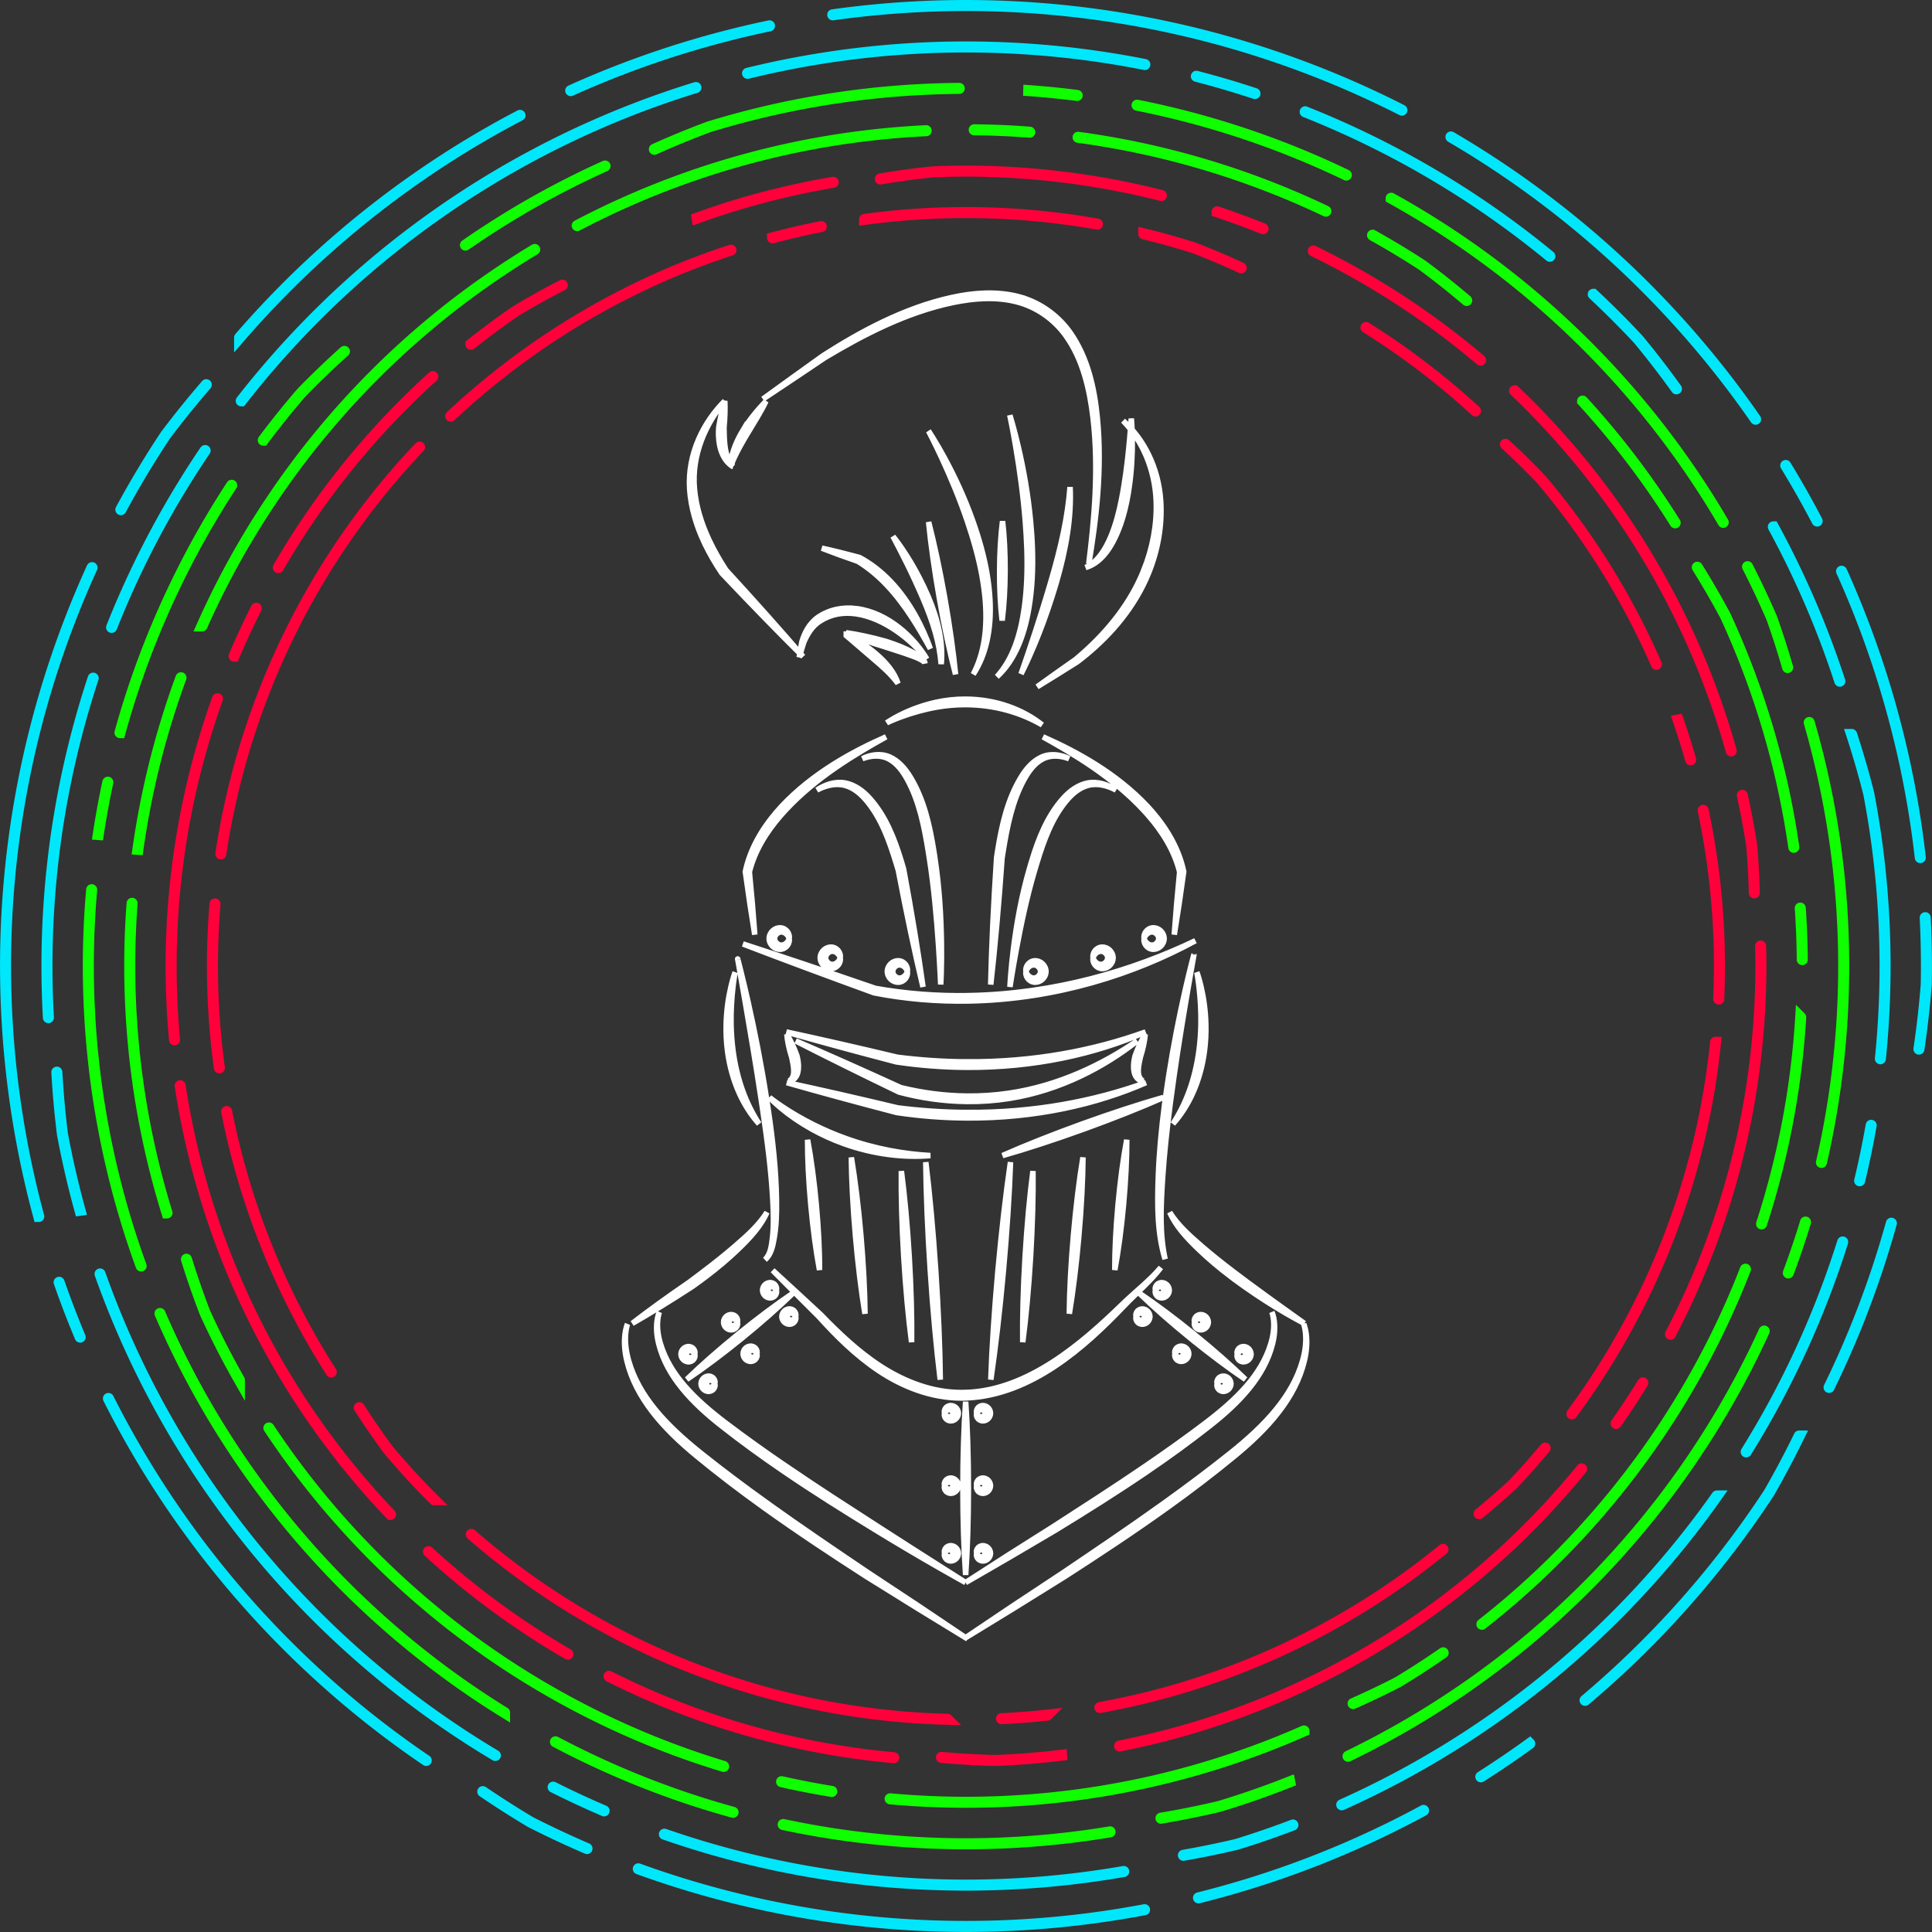<?xml version="1.0" encoding="UTF-8" standalone="no"?>
<!-- Created with Inkscape (http://www.inkscape.org/) -->

<svg
   xmlns:dc="http://purl.org/dc/elements/1.1/"
   xmlns:cc="http://creativecommons.org/ns#"
   xmlns:rdf="http://www.w3.org/1999/02/22-rdf-syntax-ns#"
   xmlns:svg="http://www.w3.org/2000/svg"
   xmlns="http://www.w3.org/2000/svg"
   xmlns:sodipodi="http://sodipodi.sourceforge.net/DTD/sodipodi-0.dtd"
   xmlns:inkscape="http://www.inkscape.org/namespaces/inkscape"
   width="350"
   height="350"
   viewBox="0 0 92.604 92.604"
   version="1.1"
   id="svg8"
   inkscape:version="0.92.4 (5da689c313, 2019-01-14)"
   sodipodi:docname="colorlogo.svg"
   inkscape:export-filename="/home/varun/Documents/Projects/knighthacks/branding/colorlogo.png"
   inkscape:export-xdpi="96"
   inkscape:export-ydpi="96">
   <rect x="0" y="0" width="92.604" height="92.604" fill="#333333" stroke="none"/>
   <style>
      @keyframes pulse {
         0% {
            opacity: 0;
         }
         50% {
            opacity: 1;
         }
         100% {
            opacity: 0;
         }
      }

      .pulse-1 {
         animation: pulse 4s infinite;
         animation-delay: 0s;
      }

      .pulse-2 {
         animation: pulse 4s infinite;
         animation-delay: 0.2s;
      }

      .pulse-3 {
         animation: pulse 4s infinite;
         animation-delay: 0.4s;
      }

      .pulse-4 {
         animation: pulse 4s infinite;
         animation-delay: 0.6s;
      }

      .pulse-5 {
         animation: pulse 4s infinite;
         animation-delay: 0.8s;
      }

      .pulse-6 {
         animation: pulse 4s infinite;
         animation-delay: 1s;
      }
  </style>
  <defs
     id="defs2">
    <inkscape:path-effect
       effect="skeletal"
       id="path-effect1755"
       is_visible="true"
       pattern="m 71.861,89.677 a 8.7,2.002 0 0 0 -5.22,0.403 8.7,2.002 0 0 0 5.22,0.404 8.7,2.002 0 0 0 5.221,-0.403 8.7,2.002 0 0 0 -5.221,-0.404 z"
       copytype="single_stretched"
       prop_scale="0.531"
       scale_y_rel="false"
       spacing="0"
       normal_offset="0"
       tang_offset="0"
       prop_units="false"
       vertical_pattern="false"
       fuse_tolerance="0" />
  </defs>
  <sodipodi:namedview
     id="base"
     pagecolor="#000000"
     bordercolor="#666666"
     borderopacity="1.0"
     inkscape:pageopacity="0"
     inkscape:pageshadow="2"
     inkscape:zoom="2.114039"
     inkscape:cx="101.28678"
     inkscape:cy="181.82821"
     inkscape:document-units="px"
     inkscape:current-layer="layer1"
     showgrid="false"
     showborder="false"
     inkscape:window-width="1920"
     inkscape:window-height="1016"
     inkscape:window-x="0"
     inkscape:window-y="27"
     inkscape:window-maximized="1"
     inkscape:snap-global="true"
     inkscape:pagecheckerboard="false"
     units="px"
     fit-margin-top="0"
     fit-margin-left="0"
     fit-margin-right="0"
     fit-margin-bottom="0" />
  <g
     inkscape:label="Layer 1"
     inkscape:groupmode="layer"
     id="layer1"
     transform="translate(-0.297,-0.545)">
    <circle
       cy="63.244"
       cx="23.936"
       id="circle1141-3"
       style="opacity:1;fill:none;fill-opacity:1;stroke:#ffffff;stroke-width:0.1;stroke-linecap:round;stroke-linejoin:miter;stroke-miterlimit:4;stroke-dasharray:none;stroke-dashoffset:0;stroke-opacity:1"
       r="0"
       inkscape:export-xdpi="96"
       inkscape:export-ydpi="96" />
    <circle
       style="opacity:1;fill:none;fill-opacity:1;stroke:#ffffff;stroke-width:0.1;stroke-linecap:round;stroke-linejoin:miter;stroke-miterlimit:4;stroke-dasharray:none;stroke-dashoffset:0;stroke-opacity:1"
       id="circle1143-5"
       cx="26.906"
       cy="64.367"
       r="0"
       inkscape:export-xdpi="96"
       inkscape:export-ydpi="96" />
    <circle
       cy="65.162"
       cx="30.811"
       id="circle1145-6"
       style="opacity:1;fill:none;fill-opacity:1;stroke:#ffffff;stroke-width:0.1;stroke-linecap:round;stroke-linejoin:miter;stroke-miterlimit:4;stroke-dasharray:none;stroke-dashoffset:0;stroke-opacity:1"
       r="0"
       inkscape:export-xdpi="96"
       inkscape:export-ydpi="96" />
    <path
       id="path1747" class=""
       style="fill:#fffff5;fill-opacity:1;stroke:#ffffff;stroke-width:0.435px;stroke-linecap:butt;stroke-linejoin:miter;stroke-opacity:1"
       inkscape:path-effect="#path-effect1755"
       inkscape:original-d="m 83.707485,81.563087 c 0,0 -0.856218,-0.131447 2.614631,-5.142444 m -3.242887,-0.01694 c 0,0 -0.926108,3.803335 0.628319,5.159325 m 5.546011,14.99036 c 0,0 -14.574917,-11.120829 -6.174396,-20.149735 m 32.047607,1.379472 c 0,0 0.21594,10.317832 -3.59914,11.745056 M 88.942142,96.61126 c 0,0 0.218012,-2.117477 1.563876,-3.007441 1.960381,-1.29632 5.597526,-1.068793 8.4999,3.13918 m -6.373172,-2.071651 c 0,0 6.059991,1.534601 6.228013,2.408315 m -6.384834,-2.307501 c 0.179224,0 3.360439,2.15068 4.256551,3.898109 M 86.080872,76.250019 c 0,0 31.294288,-25.157132 25.692118,12.988614 m -4.07173,9.694852 c 0,0 5.5165,-2.777298 8.14461,-8.068188 1.89697,-3.818965 2.34705,-9.354832 -1.36456,-12.905638 M 95.836155,101.77788 c 0,0 6.368185,-3.865264 12.261135,0.15842 m -1.66333,-4.016657 c 0,0 3.77022,-8.649327 3.86526,-14.732369 m -4.75238,-5.671169 c 0,0 4.15042,15.429383 -1.01383,20.625316 m 0.44355,-12.261133 -0.0317,7.825581 M 99.146977,78.783405 c 0,0 7.508753,12.419546 3.516753,19.167922 M 99.146977,85.943654 c 0,0 2.819743,3.358346 2.122733,12.007673 m -4.940482,-10.88577 c 0,0 3.853302,5.690342 3.808492,10.081315 M 90.728497,88.00648 c 0,0 4.839031,-0.313641 8.557913,7.930634 m 19.22639,22.537346 c 0,0 5.01824,-7.97545 -10.35011,-15.59244 m -22.721283,15.59244 c 0,0 -5.018253,-7.97545 10.350151,-15.59244 m 8.251162,19.52821 c 0,0 -0.25346,-20.68868 6.17814,-17.80558 m -10.12341,17.80558 c 0,0 0.25346,-20.68868 -6.178088,-17.80558 m 11.638988,17.99194 c 0,0 1.83807,-19.44933 8.36456,-15.5207 m -15.218976,15.5207 c 0,0 -1.838097,-19.44933 -8.364696,-15.5207 m 16.483672,14.30466 a 0.68117672,0.68117404 0 0 0 0.68117,0.68117 0.68117672,0.68117404 0 0 0 0.68118,-0.68117 0.68117672,0.68117404 0 0 0 -0.68118,-0.68118 0.68117672,0.68117404 0 0 0 -0.68117,0.68118 z m 5.29101,-1.0772 a 0.68117672,0.68117404 0 0 0 0.68118,0.68118 0.68117672,0.68117404 0 0 0 0.68117,-0.68118 0.68117672,0.68117404 0 0 0 -0.68117,-0.68117 0.68117672,0.68117404 0 0 0 -0.68118,0.68117 z m 4.02369,-1.52078 a 0.68117672,0.68117404 0 0 0 0.68118,0.68117 0.68117672,0.68117404 0 0 0 0.68117,-0.68117 0.68117672,0.68117404 0 0 0 -0.68117,-0.68117 0.68117672,0.68117404 0 0 0 -0.68118,0.68117 z m -18.6698,2.59798 a 0.68117404,0.68117404 0 0 1 -0.681174,0.68117 0.68117404,0.68117404 0 0 1 -0.681174,-0.68117 0.68117404,0.68117404 0 0 1 0.681174,-0.68118 0.68117404,0.68117404 0 0 1 0.681174,0.68118 z m -5.290985,-1.0772 a 0.68117404,0.68117404 0 0 1 -0.681174,0.68118 0.68117404,0.68117404 0 0 1 -0.681174,-0.68118 0.68117404,0.68117404 0 0 1 0.681174,-0.68117 0.68117404,0.68117404 0 0 1 0.681174,0.68117 z m -4.023681,-1.52078 a 0.68117404,0.68117404 0 0 1 -0.681174,0.68117 0.68117404,0.68117404 0 0 1 -0.681174,-0.68117 0.68117404,0.68117404 0 0 1 0.681174,-0.68117 0.68117404,0.68117404 0 0 1 0.681174,0.68117 z m 14.783406,48.466 a 0.43797764,0.43685696 0 0 0 0.43798,0.43685 0.43797764,0.43685696 0 0 0 0.43797,-0.43685 0.43797764,0.43685696 0 0 0 -0.43797,-0.43686 0.43797764,0.43685696 0 0 0 -0.43798,0.43686 z m -2.53154,0 a 0.43797764,0.43685696 0 0 0 0.43798,0.43685 0.43797764,0.43685696 0 0 0 0.43797,-0.43685 0.43797764,0.43685696 0 0 0 -0.43797,-0.43686 0.43797764,0.43685696 0 0 0 -0.43798,0.43686 z m 2.53154,-5.33191 a 0.43797764,0.43685696 0 0 0 0.43798,0.43685 0.43797764,0.43685696 0 0 0 0.43797,-0.43685 0.43797764,0.43685696 0 0 0 -0.43797,-0.43686 0.43797764,0.43685696 0 0 0 -0.43798,0.43686 z m -2.53154,0 a 0.43797764,0.43685696 0 0 0 0.43798,0.43685 0.43797764,0.43685696 0 0 0 0.43797,-0.43685 0.43797764,0.43685696 0 0 0 -0.43797,-0.43686 0.43797764,0.43685696 0 0 0 -0.43798,0.43686 z m 2.53154,-5.71274 a 0.43797764,0.43685696 0 0 0 0.43798,0.43686 0.43797764,0.43685696 0 0 0 0.43797,-0.43686 0.43797764,0.43685696 0 0 0 -0.43797,-0.43686 0.43797764,0.43685696 0 0 0 -0.43798,0.43686 z m -2.53154,0 a 0.43797764,0.43685696 0 0 0 0.43798,0.43686 0.43797764,0.43685696 0 0 0 0.43797,-0.43686 0.43797764,0.43685696 0 0 0 -0.43797,-0.43686 0.43797764,0.43685696 0 0 0 -0.43798,0.43686 z m 23.07439,-4.65312 a 0.43797764,0.43685696 0 0 0 0.43797,0.43685 0.43797764,0.43685696 0 0 0 0.43798,-0.43685 0.43797764,0.43685696 0 0 0 -0.43798,-0.43686 0.43797764,0.43685696 0 0 0 -0.43797,0.43686 z m -1.58545,2.33027 a 0.43797764,0.43685696 0 0 0 0.43798,0.43686 0.43797764,0.43685696 0 0 0 0.43798,-0.43686 0.43797764,0.43685696 0 0 0 -0.43798,-0.43685 0.43797764,0.43685696 0 0 0 -0.43798,0.43685 z m -3.32415,-2.36352 a 0.43797764,0.43685696 0 0 0 0.43798,0.43685 0.43797764,0.43685696 0 0 0 0.43798,-0.43685 0.43797764,0.43685696 0 0 0 -0.43798,-0.43686 0.43797764,0.43685696 0 0 0 -0.43798,0.43686 z m 1.54055,-2.48708 a 0.43797764,0.43685696 0 0 0 0.43798,0.43686 0.43797764,0.43685696 0 0 0 0.43798,-0.43686 0.43797764,0.43685696 0 0 0 -0.43798,-0.43686 0.43797764,0.43685696 0 0 0 -0.43798,0.43686 z m -4.60575,-0.44356 a 0.43797764,0.43685696 0 0 0 0.43797,0.43686 0.43797764,0.43685696 0 0 0 0.43798,-0.43686 0.43797764,0.43685696 0 0 0 -0.43798,-0.43685 0.43797764,0.43685696 0 0 0 -0.43797,0.43685 z m 1.52467,-2.07521 a 0.43797764,0.43685696 0 0 0 0.43798,0.43686 0.43797764,0.43685696 0 0 0 0.43797,-0.43686 0.43797764,0.43685696 0 0 0 -0.43797,-0.43685 0.43797764,0.43685696 0 0 0 -0.43798,0.43685 z m -36.318869,5.0391 a 0.43685696,0.43685696 0 0 1 -0.436857,0.43685 0.43685696,0.43685696 0 0 1 -0.436857,-0.43685 0.43685696,0.43685696 0 0 1 0.436857,-0.43686 0.43685696,0.43685696 0 0 1 0.436857,0.43686 z m 1.581414,2.33027 a 0.43685696,0.43685696 0 0 1 -0.436857,0.43686 0.43685696,0.43685696 0 0 1 -0.436857,-0.43686 0.43685696,0.43685696 0 0 1 0.436857,-0.43685 0.43685696,0.43685696 0 0 1 0.436857,0.43685 z m 3.315635,-2.36352 a 0.43685696,0.43685696 0 0 1 -0.436857,0.43685 0.43685696,0.43685696 0 0 1 -0.436857,-0.43685 0.43685696,0.43685696 0 0 1 0.436857,-0.43686 0.43685696,0.43685696 0 0 1 0.436857,0.43686 z m -1.536613,-2.48708 a 0.43685696,0.43685696 0 0 1 -0.436857,0.43686 0.43685696,0.43685696 0 0 1 -0.436857,-0.43686 0.43685696,0.43685696 0 0 1 0.436857,-0.43686 0.43685696,0.43685696 0 0 1 0.436857,0.43686 z m 4.593971,-0.44356 a 0.43685696,0.43685696 0 0 1 -0.436857,0.43686 0.43685696,0.43685696 0 0 1 -0.436857,-0.43686 0.43685696,0.43685696 0 0 1 0.436857,-0.43685 0.43685696,0.43685696 0 0 1 0.436857,0.43685 z m -1.520767,-2.07521 a 0.43685696,0.43685696 0 0 1 -0.436857,0.43686 0.43685696,0.43685696 0 0 1 -0.436857,-0.43686 0.43685696,0.43685696 0 0 1 0.436857,-0.43685 0.43685696,0.43685696 0 0 1 0.436857,0.43685 z m 36.976859,7.02336 -8.35639,-6.78814 m -35.677362,6.78814 8.356235,-6.78814 M 120.29451,121.4439 c 0,0 1.99598,6.89096 -1.88509,11.94432 M 83.891846,121.4439 c 0,0 -1.996,6.89096 1.885111,11.94432 m 16.288653,21.90845 v 13.65518 m 26.65173,-19.78546 c 0,0 1.82622,4.25178 -5.57737,10.26648 -7.4036,6.01471 -21.07557,14.46639 -21.07557,14.46639 M 75.411297,149.16639 c 0,0 -1.826228,4.25178 5.577406,10.26648 7.403632,6.01471 21.075677,14.46639 21.075677,14.46639 m 24.14431,-25.67373 c 0,0 1.65433,3.66638 -5.05242,8.85297 -6.70675,5.18658 -19.09189,12.47461 -19.09189,12.47461 M 77.919944,148.22553 c 0,0 -1.65434,3.66638 5.052446,8.85297 6.706784,5.18658 19.09198,12.47461 19.09198,12.47461 m 26.70579,-20.43146 c 0,0 -8.75966,-5.2871 -10.61913,-8.75955 m -42.365281,8.75955 c 0,0 8.759542,-5.2871 10.618985,-8.75955 m 2.262698,-13.50897 c 0,0 12.887418,10.27251 26.922778,0 m -27.658837,-0.70438 c 0,0 13.750207,5.7979 28.324177,0 m -0.0328,0.1901 c 0,0 -1.50497,3.37418 -0.16634,3.67517 m -28.085446,-3.67517 c 0,0 1.504921,3.37418 0.166333,3.67517 m -0.174252,0.12673 c 0,0 13.750215,5.7979 28.324175,0 m -28.355857,-3.992 c 0,0 13.750207,5.7979 28.324177,0 m -8.88042,10.96492 -0.80651,13.48657 m 4.74944,-14.56191 -1.07534,12.32161 m 4.52541,-13.71059 -0.94093,10.26054 m -16.825881,-7.79622 0.806506,13.48657 m -4.74942,-14.56191 1.075341,12.32161 m -4.525391,-13.71059 0.940922,10.26054 m 13.503543,8.64424 1.54913,-17.14024 m -5.53617,17.14024 -1.140577,-17.14024 m 18.731627,-5.10472 c 0,0 -4.86227,4.676 -12.68005,4.58153 m -18.370465,-4.58153 c 0,0 4.862296,4.676 12.680104,4.58153 m 20.789911,-15.89287 c 0,0 -3.98772,17.47429 -2.2851,24.06075 M 84.097236,120.40109 c 0,0 4.74942,21.32759 2.15068,23.70229 m 0.606248,0.83312 c 0,0 1.791003,1.51156 3.71699,3.57248 2.544827,2.72311 6.312045,6.30697 11.205646,6.27901 3.64761,-0.0208 7.94918,-2.30182 12.68576,-7.08223 0.99877,-1.00801 1.95582,-1.68344 2.99692,-2.9908 M 84.509661,119.21028 c 0,0 15.777889,9.88495 35.674509,-0.25346"
       d="m 84.48,78.771 c -0.397,0.665 -0.692,1.345 -0.852,2.025 0,0 0,0 0,0 l 0,0 c -0.056,0.216 -0.104,0.452 -0.028,0.656 l 0,0 10e-7,0 c 0.013,0.036 0.033,0.071 0.064,0.093 0.012,0.009 0.027,0.017 0.042,0.018 -0.012,-0.005 -0.023,-0.015 -0.03,-0.025 -0.02,-0.027 -0.027,-0.061 -0.03,-0.096 l 0,0 0,0 c -0.014,-0.199 0.087,-0.368 0.179,-0.577 l 0,0 c 0,0 0,0 0,0 0.299,-0.633 0.624,-1.21 1.023,-1.873 0.57,-0.949 1.078,-1.739 1.474,-2.57 -0.585,0.607 -1.294,1.434 -1.842,2.35 z m -1.453,0.329 c -0.007,-0.198 -0.011,-0.401 -0.014,-0.594 0,0 0,-10e-7 0,-10e-7 0.073,-0.755 0.096,-1.477 0.066,-2.102 -0.187,0.596 -0.35,1.31 -0.473,2.069 0,0 0,0 0,10e-7 -0.016,0.202 -0.023,0.411 -0.018,0.623 0.029,1.084 0.397,2.033 1.119,2.467 -0.523,-0.65 -0.644,-1.425 -0.68,-2.463 z m -1.566,8.46 c 0.398,0.848 0.873,1.658 1.388,2.42 2.291,2.422 4.495,4.685 6.403,6.574 -1.75,-2.036 -3.841,-4.382 -6.085,-6.825 -0.49,-0.755 -0.946,-1.547 -1.331,-2.368 -0.608,-1.297 -1.027,-2.64 -1.15,-4.02 -0.254,-2.713 0.927,-5.23 2.392,-6.936 -1.601,1.587 -2.957,4.1 -2.768,6.966 0.102,1.443 0.522,2.85 1.15,4.19 z m 33.326,-3.354 c 0.068,-0.347 0.125,-0.694 0.174,-1.04 0.186,-1.295 0.251,-2.559 0.24,-3.729 l 0,0 0,0 c -0.004,-0.415 -0.018,-0.813 -0.041,-1.197 l 0,0 c -0.007,-0.113 -0.015,-0.224 -0.024,-0.334 0,0 0,-10e-7 0,-10e-7 -0.002,-0.03 -0.005,-0.06 -0.008,-0.089 0,0 0,0 0,0 -9.7e-4,-0.011 -0.002,-0.022 -0.003,-0.033 -5.9e-4,0.011 -0.001,0.022 -0.002,0.033 0,0 0,10e-7 0,10e-7 -0.002,0.03 -0.004,0.059 -0.006,0.089 0,0 0,0 0,0 -0.007,0.11 -0.015,0.221 -0.023,0.334 l 0,0 c -0.028,0.384 -0.06,0.777 -0.098,1.189 l 0,0 0,0 c -0.105,1.162 -0.24,2.402 -0.449,3.674 -0.056,0.34 -0.116,0.681 -0.183,1.021 -0.2,1.022 -0.451,1.99 -0.824,2.905 -0.474,1.138 -1.072,2.064 -2.015,2.5 1,-0.291 1.783,-1.209 2.324,-2.363 0.44,-0.922 0.733,-1.919 0.937,-2.96 z m -21.301,8.57 c -1.092,-0.144 -2.156,0.063 -3.074,0.689 0,0 0,0 0,0 -0.687,0.491 -1.061,1.249 -1.261,1.941 -0.077,0.419 -0.147,0.822 -0.21,1.206 0.117,-0.371 0.235,-0.76 0.355,-1.163 0.269,-0.648 0.679,-1.329 1.302,-1.704 10e-7,0 10e-7,0 10e-7,0 0.864,-0.552 1.824,-0.713 2.833,-0.566 2.231,0.323 4.375,2.067 5.574,3.566 -0.99,-1.68 -3.048,-3.641 -5.519,-3.968 z m 2.455,2.632 c -0.061,-0.02 -0.123,-0.04 -0.184,-0.059 0,0 0,0 0,0 -1.112,-0.311 -2.203,-0.548 -3.125,-0.676 0.849,0.381 1.896,0.759 3.001,1.085 0,0 0,0 0,0 0.061,0.02 0.121,0.04 0.182,0.06 0.712,0.231 1.296,0.411 1.948,0.648 0,0 0,0 0,0 0.271,0.099 0.514,0.189 0.747,0.314 0.148,0.086 0.297,0.152 0.349,0.303 -0.008,-0.16 -0.147,-0.296 -0.279,-0.404 -0.207,-0.18 -0.446,-0.326 -0.703,-0.465 0,0 0,0 0,0 -0.597,-0.324 -1.248,-0.581 -1.936,-0.804 z m -0.968,0.908 c -0.168,-0.142 -0.339,-0.278 -0.51,-0.407 -0.437,-0.335 -0.88,-0.621 -1.319,-0.853 -0.154,-0.081 -0.303,-0.154 -0.455,-0.216 -0.064,-0.028 -0.142,-0.078 -0.215,-0.066 0.073,0.012 0.113,0.077 0.18,0.125 0.128,0.103 0.246,0.205 0.379,0.319 0.443,0.38 0.691,0.594 1.171,1.008 0.161,0.141 0.324,0.279 0.489,0.419 0.87,0.739 1.48,1.274 2.037,2.026 -0.274,-0.853 -0.908,-1.636 -1.758,-2.356 z M 106.866,68.376 c -0.23,-0.084 -0.464,-0.156 -0.702,-0.216 -1.71,-0.423 -3.496,-0.285 -5.169,0.081 -3.796,0.829 -7.227,2.711 -10.157,4.583 -1.676,1.199 -3.269,2.346 -4.757,3.426 1.533,-1.017 3.162,-2.107 4.869,-3.256 2.972,-1.781 6.408,-3.587 10.129,-4.359 1.64,-0.339 3.364,-0.468 4.981,-0.06 0.223,0.056 0.443,0.123 0.659,0.202 1.294,0.473 2.436,1.348 3.237,2.463 1.358,1.881 1.891,4.258 2.157,6.509 0.471,4.028 0.083,8.118 -0.34,11.489 0.566,-3.357 1.074,-7.43 0.67,-11.524 -0.222,-2.284 -0.746,-4.724 -2.149,-6.715 -0.843,-1.189 -2.05,-2.12 -3.428,-2.624 z m 9.241,21.383 c -0.138,0.343 -0.288,0.681 -0.452,1.012 -1.193,2.425 -3.021,4.425 -4.92,6.011 -1.075,0.752 -2.092,1.473 -3.034,2.152 0.991,-0.606 2.052,-1.266 3.167,-1.97 1.992,-1.508 3.914,-3.504 5.168,-6.003 0.17,-0.34 0.327,-0.688 0.469,-1.042 0.727,-1.813 1.055,-3.741 0.937,-5.615 -0.167,-2.657 -1.355,-4.92 -2.961,-6.344 1.49,1.537 2.518,3.795 2.61,6.361 0.065,1.82 -0.28,3.681 -0.985,5.438 z m -14.095,10.152 c -0.774,5.99e-4 -1.539,0.085 -2.276,0.247 0,0 0,0 0,0 l 0,0 c -1.037,0.228 -1.988,0.579 -2.83,1 l 0,0 c -0.277,0.139 -0.539,0.283 -0.787,0.436 l 0,0 c -0.071,0.044 -0.14,0.088 -0.208,0.133 0,0 -10e-7,0 -10e-7,0 -0.018,0.012 -0.036,0.025 -0.054,0.037 0,0 0,0 0,0 -0.007,0.005 -0.013,0.009 -0.02,0.014 0.007,-0.004 0.015,-0.007 0.022,-0.011 0,0 0,0 0,0 0.02,-0.01 0.039,-0.019 0.059,-0.029 0,0 0,0 0,0 0.074,-0.035 0.148,-0.069 0.224,-0.102 l 0,0 c 0.265,-0.117 0.54,-0.227 0.827,-0.333 l 10e-7,0 c 0.873,-0.322 1.824,-0.593 2.841,-0.772 l 10e-7,0 c 0,0 0,0 0,0 0.719,-0.126 1.457,-0.191 2.203,-0.192 2.359,-0.002 4.425,0.635 6.085,1.597 -1.5,-1.197 -3.635,-2.026 -6.085,-2.025 z m 6.775,-9.265 c -0.208,0.71 -0.424,1.417 -0.639,2.112 0,10e-7 0,10e-7 0,10e-7 l 0,0 c -0.404,1.302 -0.804,2.514 -1.197,3.67 l 0,0 0,10e-7 c -0.129,0.378 -0.251,0.736 -0.375,1.089 l 0,0 c -0.035,0.1 -0.07,0.198 -0.104,0.296 0,0 0,0 0,0 -0.009,0.026 -0.018,0.052 -0.028,0.078 0,0 0,0 0,0 -0.003,0.009 -0.007,0.019 -0.01,0.028 0.005,-0.009 0.009,-0.018 0.014,-0.027 0,0 0,-10e-7 0,-10e-7 0.013,-0.025 0.025,-0.049 0.037,-0.074 0,0 0,0 0,0 0.046,-0.093 0.092,-0.187 0.139,-0.282 l 0,0 c 0.163,-0.335 0.324,-0.684 0.485,-1.047 l 0,0 0,0 c 0.494,-1.11 0.973,-2.32 1.415,-3.609 l 0,0 c 0,0 0,-1e-6 0,-1e-6 0.237,-0.691 0.466,-1.398 0.676,-2.114 0.811,-2.772 1.208,-5.267 1.099,-7.579 -0.185,2.361 -0.69,4.651 -1.512,7.459 z m -1.462,-2.595 c -0.024,-0.73 -0.075,-1.456 -0.143,-2.174 0,0 0,-10e-7 0,-10e-7 l 0,0 c -0.196,-2.077 -0.546,-4.057 -0.971,-5.873 l 0,0 0,-10e-7 0,0 c -0.147,-0.63 -0.302,-1.233 -0.465,-1.812 l 0,0 c -0.048,-0.169 -0.096,-0.334 -0.145,-0.498 l 0,0 c 0,-1e-6 0,-1e-6 0,-1e-6 -0.013,-0.044 -0.027,-0.088 -0.04,-0.131 0,0 0,-10e-7 0,-10e-7 -0.004,-0.011 -0.007,-0.023 -0.011,-0.034 -0.001,-0.004 -0.003,-0.008 -0.004,-0.013 9.4e-4,0.004 0.002,0.009 0.003,0.013 0.003,0.012 0.005,0.023 0.008,0.035 0,10e-7 0,10e-7 0,10e-7 0.01,0.045 0.019,0.089 0.028,0.134 0,0 0,0 0,0 l 0,0 c 0.035,0.167 0.069,0.336 0.102,0.508 l 0,0 c 0.116,0.591 0.227,1.199 0.335,1.836 l 0,0 0,10e-7 0,0 c 0.311,1.835 0.586,3.808 0.749,5.871 l 0,0 c 0,0 0,10e-7 0,10e-7 0.056,0.714 0.1,1.433 0.125,2.153 0.053,1.587 0.007,3.13 -0.202,4.641 -0.311,2.2 -0.917,4.064 -2.162,5.435 1.364,-1.254 2.134,-3.154 2.51,-5.381 0.263,-1.53 0.336,-3.104 0.283,-4.71 z m -2.151,1.742 c 0.005,-1.412 -0.064,-2.785 -0.198,-3.913 -0.143,1.127 -0.224,2.499 -0.23,3.911 -0.005,1.412 0.064,2.786 0.198,3.914 0.143,-1.127 0.224,-2.5 0.23,-3.912 z m -1.867,-1.764 c -0.204,-0.763 -0.445,-1.513 -0.708,-2.247 0,0 0,0 0,0 l 0,0 c -0.648,-1.807 -1.43,-3.48 -2.252,-4.983 l 0,0 0,-10e-7 0,0 c -0.283,-0.518 -0.567,-1.008 -0.856,-1.476 l 0,0 C 99.408,79.189 99.325,79.056 99.24,78.925 l 0,0 c 0,0 0,-10e-7 0,-10e-7 -0.023,-0.035 -0.045,-0.07 -0.068,-0.105 0,0 0,0 0,0 -0.006,-0.009 -0.012,-0.018 -0.018,-0.027 -0.002,-0.003 -0.004,-0.007 -0.007,-0.01 0.002,0.004 0.004,0.007 0.006,0.011 0.005,0.01 0.01,0.019 0.015,0.029 0,0 10e-7,0 10e-7,0 0.019,0.037 0.039,0.073 0.058,0.11 0,0 0,0 0,0 l 0,0 c 0.072,0.138 0.143,0.277 0.215,0.42 l 0,0 c 0.247,0.49 0.492,0.998 0.74,1.532 l 0,0 0,0 0,0 c 0.719,1.549 1.425,3.234 2.034,5.033 l 0,0 c 0,0 0,0 0,0 0.247,0.73 0.477,1.473 0.679,2.223 0.358,1.333 0.614,2.659 0.724,3.988 0.18,2.216 -0.09,4.19 -0.954,5.822 1.015,-1.544 1.437,-3.577 1.317,-5.847 -0.07,-1.36 -0.31,-2.72 -0.673,-4.075 z m -2.892,3.88 c -0.383,-2.166 -0.828,-4.26 -1.268,-5.966 0.172,1.754 0.471,3.873 0.854,6.04 0.383,2.167 0.828,4.261 1.268,5.968 -0.172,-1.754 -0.471,-3.874 -0.854,-6.041 z m -1.317,-0.119 c -0.206,-0.481 -0.43,-0.95 -0.663,-1.404 0,0 0,0 0,0 l 0,0 c -0.445,-0.873 -0.929,-1.676 -1.423,-2.395 l 0,0 0,0 c -0.164,-0.238 -0.326,-0.464 -0.49,-0.679 l 0,0 c -0.047,-0.062 -0.094,-0.122 -0.141,-0.182 0,0 0,0 0,0 -0.013,-0.016 -0.025,-0.032 -0.038,-0.048 0,0 0,-10e-7 0,-10e-7 -0.005,-0.006 -0.01,-0.012 -0.014,-0.018 0.004,0.007 0.007,0.013 0.011,0.02 0,0 0,0 0,0 0.01,0.018 0.019,0.036 0.029,0.054 0,0 0,0 0,0 0.036,0.067 0.072,0.134 0.108,0.202 l 0,0 c 0.127,0.239 0.254,0.483 0.387,0.739 l 0,0 0,0 c 0.4,0.776 0.808,1.597 1.214,2.48 l 0,0 c 0,0 0,0 0,0 0.21,0.459 0.421,0.928 0.623,1.4 0.817,1.912 1.305,3.51 1.436,5.186 0.162,-1.647 -0.222,-3.443 -1.039,-5.355 z M 96.134,90.617 c -0.731,-0.764 -1.546,-1.401 -2.439,-1.877 -1.066,-0.288 -2.07,-0.536 -2.966,-0.734 0.854,0.335 1.812,0.684 2.837,1.033 0.836,0.513 1.591,1.143 2.29,1.882 1.471,1.552 2.587,3.479 3.43,5.016 -0.599,-1.665 -1.593,-3.688 -3.152,-5.32 z m 20.295,18.416 c 1.183,1.347 2.102,2.85 2.51,4.495 -0.175,1.772 -0.319,3.44 -0.426,4.947 0.246,-1.49 0.497,-3.167 0.743,-4.964 -0.362,-1.734 -1.283,-3.345 -2.503,-4.753 -0.112,-0.129 -0.226,-0.256 -0.342,-0.381 0,0 0,0 0,0 -2.474,-2.643 -5.647,-4.352 -8.248,-5.495 2.476,1.373 5.55,3.21 7.935,5.786 0,0 0,0 0,0 0.112,0.12 0.222,0.242 0.331,0.365 z m -29.227,-0.276 c -1.22,1.408 -2.14,3.019 -2.503,4.753 0.246,1.797 0.497,3.474 0.742,4.964 -0.107,-1.506 -0.251,-3.174 -0.426,-4.947 0.409,-1.645 1.327,-3.147 2.51,-4.495 0.109,-0.124 0.219,-0.245 0.331,-0.365 0,0 10e-7,0 10e-7,0 2.385,-2.576 5.459,-4.412 7.935,-5.786 -2.6,1.143 -5.774,2.851 -8.248,5.494 0,0 -10e-7,0 -10e-7,0 -0.116,0.125 -0.23,0.251 -0.342,0.381 z m 17.384,3.144 c -0.026,0.164 -0.051,0.327 -0.076,0.49 0,0 0,0 0,0 -0.239,3.619 -0.403,7.121 -0.467,10.019 0.328,-2.879 0.639,-6.361 0.891,-9.972 0,0 0,0 0,0 0.025,-0.162 0.051,-0.324 0.077,-0.485 0.336,-2.077 0.729,-4.008 1.662,-5.712 0.378,-0.684 0.834,-1.295 1.474,-1.622 0,0 0,0 0,0 0.644,-0.338 1.437,-0.265 2.074,-0.013 -0.612,-0.309 -1.417,-0.455 -2.147,-0.14 0,0 0,0 0,0 -0.706,0.312 -1.242,0.931 -1.658,1.628 -1.036,1.72 -1.497,3.715 -1.831,5.809 z m -5.456,0.06 c 0.026,0.162 0.052,0.324 0.078,0.486 0.363,2.325 0.565,4.625 0.713,6.766 l 0,0 0,0 0,0 c 0.055,0.802 0.1,1.565 0.138,2.304 l 0,0 c 0.011,0.222 0.021,0.44 0.031,0.655 l 0,0 c 0,0 0,0 0,0 0.002,0.059 0.005,0.117 0.007,0.175 0,0 0,0 0,0 5.8e-4,0.015 0.001,0.03 0.002,0.046 2e-4,0.005 4e-4,0.011 5.8e-4,0.017 3.2e-4,-0.005 6.2e-4,-0.011 9.3e-4,-0.017 8.4e-4,-0.015 0.002,-0.03 0.002,-0.046 0,0 0,0 0,0 0.003,-0.058 0.006,-0.116 0.009,-0.175 0,0 0,0 0,0 l 0,0 c 0.01,-0.215 0.018,-0.434 0.025,-0.656 l 0,0 c 0.022,-0.738 0.028,-1.509 0.018,-2.313 l 0,0 0,0 0,0 c -0.027,-2.151 -0.165,-4.473 -0.522,-6.822 -0.024,-0.163 -0.05,-0.326 -0.076,-0.489 -0.333,-2.09 -0.794,-4.082 -1.83,-5.8 -0.416,-0.697 -0.952,-1.317 -1.658,-1.629 0,0 -10e-7,0 -10e-7,0 -0.73,-0.315 -1.535,-0.168 -2.147,0.14 0.637,-0.251 1.43,-0.324 2.074,0.014 0,0 0,0 0,0 0.64,0.328 1.096,0.938 1.474,1.622 0.933,1.706 1.326,3.64 1.662,5.721 z m 8.143,0.714 c -0.062,0.206 -0.123,0.411 -0.181,0.616 -0.62,2.144 -1.004,4.295 -1.256,6.296 l 0,0 0,0 0,0 c -0.095,0.751 -0.168,1.473 -0.222,2.167 l 0,0 c -0.016,0.209 -0.031,0.415 -0.043,0.618 l 0,0 c 0,0 0,0 0,0 -0.003,0.055 -0.006,0.11 -0.009,0.165 0,0 0,0 0,0 -7.6e-4,0.014 -0.002,0.029 -0.002,0.043 -2.6e-4,0.005 -5.2e-4,0.011 -7.6e-4,0.016 7.3e-4,-0.005 0.001,-0.01 0.002,-0.015 0.002,-0.014 0.004,-0.029 0.006,-0.043 0,0 0,-1e-5 0,-1e-5 0.008,-0.054 0.016,-0.109 0.025,-0.163 0,0 0,0 0,0 l 0,0 c 0.031,-0.201 0.063,-0.404 0.097,-0.611 l 0,0 c 0.112,-0.688 0.236,-1.397 0.375,-2.14 l 0,0 0,0 0,0 c 0.368,-1.976 0.814,-4.097 1.438,-6.212 0.06,-0.203 0.122,-0.407 0.184,-0.61 0.556,-1.818 1.18,-3.504 2.298,-4.86 0.482,-0.581 1.054,-1.059 1.729,-1.236 0,0 0,0 0,0 0.753,-0.205 1.569,0.025 2.21,0.37 -0.606,-0.405 -1.417,-0.713 -2.252,-0.553 0,0 0,0 0,0 -0.74,0.149 -1.394,0.621 -1.923,1.216 -1.219,1.364 -1.918,3.101 -2.475,4.936 z m -10.698,0.116 c 0.062,0.203 0.123,0.407 0.184,0.61 0,0 0,0 0,0 0.636,3.34 1.314,6.545 1.945,9.195 -0.375,-2.698 -0.909,-5.942 -1.531,-9.294 0,0 0,0 0,0 -0.059,-0.205 -0.119,-0.411 -0.182,-0.618 -0.557,-1.838 -1.257,-3.579 -2.477,-4.945 -0.529,-0.595 -1.183,-1.067 -1.923,-1.216 -10e-7,0 -10e-7,0 -10e-7,0 -0.836,-0.161 -1.647,0.147 -2.253,0.553 0.641,-0.345 1.457,-0.575 2.211,-0.37 0,0 0,0 0,0 0.675,0.177 1.248,0.655 1.73,1.236 1.117,1.354 1.74,3.036 2.296,4.851 z m 11.396,8.589 c 0.013,0.228 -0.226,0.494 -0.467,0.516 -0.284,0.048 -0.612,-0.208 -0.681,-0.517 -0.071,0.316 0.166,0.797 0.681,0.846 0.448,0.023 0.881,-0.338 0.895,-0.845 0,0 1e-5,-3.7e-4 1e-5,-3.7e-4 -0.014,-0.508 -0.447,-0.869 -0.895,-0.846 0,0 0,0 0,0 -0.515,0.049 -0.752,0.53 -0.681,0.846 0.069,-0.309 0.397,-0.565 0.681,-0.517 0,0 0,0 0,0 0.241,0.022 0.48,0.288 0.467,0.517 0,0 10e-6,1.7e-4 10e-6,1.7e-4 z m 5.291,-1.077 c 0.013,0.228 -0.226,0.494 -0.467,0.516 -0.284,0.048 -0.612,-0.208 -0.681,-0.517 -0.071,0.316 0.166,0.797 0.681,0.846 0.448,0.023 0.881,-0.338 0.895,-0.845 0,0 1e-5,-3.9e-4 1e-5,-3.9e-4 -0.014,-0.508 -0.447,-0.869 -0.895,-0.846 0,0 0,0 0,0 -0.515,0.049 -0.752,0.53 -0.681,0.846 0.069,-0.309 0.398,-0.565 0.681,-0.517 0,0 0,0 0,0 0.241,0.022 0.48,0.288 0.467,0.517 0,0 10e-6,1.9e-4 10e-6,1.9e-4 z m 4.024,-1.521 c 0.013,0.228 -0.226,0.494 -0.467,0.516 -0.284,0.048 -0.612,-0.208 -0.681,-0.517 -0.071,0.316 0.166,0.797 0.681,0.846 0.448,0.023 0.881,-0.338 0.895,-0.845 0,0 10e-6,-3.8e-4 10e-6,-3.8e-4 -0.014,-0.508 -0.447,-0.869 -0.895,-0.846 0,0 0,0 0,0 -0.515,0.049 -0.752,0.53 -0.681,0.846 0.069,-0.309 0.398,-0.565 0.681,-0.517 0,0 0,0 0,0 0.241,0.022 0.48,0.288 0.467,0.517 0,0 1e-5,1.8e-4 1e-5,1.8e-4 z m -21.395,2.598 c 0.014,0.508 0.447,0.869 0.895,0.845 0.515,-0.049 0.752,-0.53 0.681,-0.846 -0.069,0.309 -0.397,0.565 -0.681,0.517 -0.241,-0.022 -0.48,-0.288 -0.467,-0.517 0,0 9e-6,-1.7e-4 9e-6,-1.7e-4 -0.013,-0.228 0.226,-0.494 0.467,-0.517 0,0 0,0 0,0 0.284,-0.048 0.612,0.208 0.681,0.517 0.071,-0.316 -0.166,-0.797 -0.681,-0.846 0,0 0,0 0,0 -0.448,-0.023 -0.882,0.338 -0.895,0.846 0,0 9e-6,3.7e-4 9e-6,3.7e-4 z m -5.291,-1.077 c 0.014,0.508 0.447,0.869 0.895,0.845 0.515,-0.049 0.752,-0.53 0.681,-0.846 -0.069,0.309 -0.397,0.565 -0.681,0.517 -0.241,-0.022 -0.48,-0.288 -0.467,-0.516 0,0 10e-6,-1.9e-4 10e-6,-1.9e-4 -0.013,-0.228 0.226,-0.494 0.467,-0.517 0,0 0,0 0,0 0.284,-0.048 0.612,0.208 0.681,0.517 0.071,-0.316 -0.166,-0.797 -0.681,-0.846 0,0 0,0 0,0 -0.448,-0.023 -0.882,0.338 -0.895,0.846 0,0 1e-5,3.9e-4 1e-5,3.9e-4 z m -4.024,-1.521 c 0.014,0.508 0.447,0.869 0.895,0.845 0.515,-0.049 0.752,-0.53 0.681,-0.846 -0.069,0.309 -0.397,0.565 -0.681,0.517 -0.241,-0.022 -0.48,-0.288 -0.467,-0.516 0,0 9e-6,-1.8e-4 9e-6,-1.8e-4 -0.013,-0.228 0.226,-0.494 0.467,-0.517 0,0 0,0 0,0 0.284,-0.048 0.612,0.208 0.681,0.517 0.071,-0.316 -0.166,-0.797 -0.681,-0.846 0,0 0,0 0,0 -0.448,-0.023 -0.882,0.338 -0.895,0.846 0,0 1e-5,3.8e-4 1e-5,3.8e-4 z m 17.022,48.466 c 0.013,0.096 -0.105,0.25 -0.224,0.272 -0.141,0.047 -0.369,-0.074 -0.438,-0.272 -0.072,0.204 0.067,0.552 0.438,0.601 0.325,0.024 0.638,-0.225 0.652,-0.601 0,0 1e-5,-2.7e-4 1e-5,-2.7e-4 -0.014,-0.376 -0.327,-0.625 -0.652,-0.602 0,0 0,0 0,0 -0.371,0.049 -0.51,0.397 -0.438,0.602 0.069,-0.198 0.297,-0.319 0.438,-0.272 0,0 0,0 0,0 0.119,0.022 0.237,0.177 0.224,0.272 0,0 1e-5,7e-5 1e-5,7e-5 z m -2.532,0 c 0.013,0.096 -0.105,0.25 -0.224,0.272 -0.141,0.047 -0.369,-0.074 -0.438,-0.272 -0.072,0.204 0.067,0.552 0.438,0.601 0.325,0.024 0.638,-0.225 0.652,-0.601 0,0 1e-5,-2.7e-4 1e-5,-2.7e-4 -0.014,-0.376 -0.327,-0.625 -0.652,-0.602 0,0 0,0 0,0 -0.371,0.049 -0.51,0.397 -0.438,0.602 0.069,-0.198 0.297,-0.319 0.438,-0.272 0,0 0,0 0,0 0.119,0.022 0.237,0.177 0.224,0.272 0,0 1e-5,7e-5 1e-5,7e-5 z m 2.532,-5.332 c 0.013,0.096 -0.105,0.25 -0.224,0.272 -0.141,0.047 -0.369,-0.074 -0.438,-0.272 -0.072,0.204 0.067,0.552 0.438,0.601 0.325,0.024 0.638,-0.225 0.652,-0.601 0,0 1e-5,-2.7e-4 1e-5,-2.7e-4 -0.014,-0.376 -0.327,-0.625 -0.652,-0.602 0,0 0,0 0,0 -0.371,0.049 -0.51,0.397 -0.438,0.602 0.069,-0.198 0.297,-0.319 0.438,-0.272 0,0 0,0 0,0 0.119,0.022 0.237,0.177 0.224,0.272 0,0 1e-5,7e-5 1e-5,7e-5 z m -2.532,0 c 0.013,0.096 -0.105,0.25 -0.224,0.272 -0.141,0.047 -0.369,-0.074 -0.438,-0.272 -0.072,0.204 0.067,0.552 0.438,0.601 0.325,0.024 0.638,-0.225 0.652,-0.601 0,0 1e-5,-2.7e-4 1e-5,-2.7e-4 -0.014,-0.376 -0.327,-0.625 -0.652,-0.602 0,0 0,0 0,0 -0.371,0.049 -0.51,0.397 -0.438,0.602 0.069,-0.198 0.297,-0.319 0.438,-0.272 0,0 0,0 0,0 0.119,0.022 0.237,0.177 0.224,0.272 0,0 1e-5,7e-5 1e-5,7e-5 z m 2.532,-5.713 c 0.013,0.095 -0.105,0.25 -0.224,0.272 -0.141,0.047 -0.369,-0.074 -0.438,-0.272 -0.072,0.204 0.067,0.552 0.438,0.601 0.325,0.024 0.638,-0.225 0.652,-0.601 0,0 1e-5,-2.8e-4 1e-5,-2.8e-4 -0.014,-0.376 -0.327,-0.625 -0.652,-0.602 0,0 0,0 0,0 -0.371,0.049 -0.51,0.397 -0.438,0.602 0.069,-0.198 0.297,-0.319 0.438,-0.272 0,0 0,0 0,0 0.119,0.022 0.237,0.177 0.224,0.272 0,0 1e-5,8e-5 1e-5,8e-5 z m -2.532,0 c 0.013,0.095 -0.105,0.25 -0.224,0.272 -0.141,0.047 -0.369,-0.074 -0.438,-0.272 -0.072,0.204 0.067,0.552 0.438,0.601 0.325,0.024 0.638,-0.225 0.652,-0.601 0,0 1e-5,-2.8e-4 1e-5,-2.8e-4 -0.014,-0.376 -0.327,-0.625 -0.652,-0.602 0,0 0,0 0,0 -0.371,0.049 -0.51,0.397 -0.438,0.602 0.069,-0.198 0.297,-0.319 0.438,-0.272 0,0 0,0 0,0 0.119,0.022 0.237,0.177 0.224,0.272 0,0 1e-5,8e-5 1e-5,8e-5 z m 23.074,-4.653 c 0.013,0.096 -0.105,0.25 -0.224,0.272 -0.141,0.047 -0.369,-0.074 -0.438,-0.272 -0.072,0.204 0.067,0.552 0.438,0.601 0.325,0.024 0.638,-0.225 0.652,-0.601 0,0 10e-6,-2.7e-4 10e-6,-2.7e-4 -0.014,-0.376 -0.327,-0.625 -0.652,-0.601 0,0 0,0 0,0 -0.371,0.049 -0.51,0.397 -0.438,0.601 0.069,-0.198 0.297,-0.319 0.438,-0.272 0,0 0,0 0,0 0.119,0.022 0.237,0.177 0.224,0.272 0,0 1e-5,7e-5 1e-5,7e-5 z m -1.585,2.33 c 0.013,0.096 -0.105,0.25 -0.224,0.272 -0.141,0.047 -0.369,-0.074 -0.438,-0.272 -0.072,0.204 0.067,0.552 0.438,0.601 0.325,0.024 0.638,-0.225 0.652,-0.601 0,0 1e-5,-2.9e-4 1e-5,-2.9e-4 -0.014,-0.376 -0.327,-0.625 -0.652,-0.601 0,0 0,0 0,0 -0.371,0.049 -0.51,0.397 -0.438,0.601 0.069,-0.198 0.297,-0.319 0.438,-0.272 0,0 0,0 0,0 0.119,0.022 0.237,0.177 0.224,0.272 0,0 1e-5,8e-5 1e-5,8e-5 z m -3.324,-2.364 c 0.013,0.096 -0.105,0.25 -0.224,0.272 -0.141,0.047 -0.369,-0.074 -0.438,-0.272 -0.072,0.204 0.067,0.552 0.438,0.601 0.325,0.024 0.638,-0.225 0.652,-0.601 0,0 1e-5,-2.7e-4 1e-5,-2.7e-4 -0.014,-0.376 -0.327,-0.625 -0.652,-0.602 0,0 0,0 0,0 -0.371,0.049 -0.51,0.397 -0.438,0.602 0.069,-0.198 0.297,-0.319 0.438,-0.272 0,0 0,0 0,0 0.119,0.022 0.237,0.177 0.224,0.272 0,0 1e-5,7e-5 1e-5,7e-5 z m 1.541,-2.487 c 0.013,0.096 -0.105,0.25 -0.224,0.272 -0.141,0.047 -0.369,-0.074 -0.438,-0.272 -0.072,0.204 0.067,0.552 0.438,0.601 0.325,0.024 0.638,-0.225 0.652,-0.601 0,0 10e-6,-2.8e-4 10e-6,-2.8e-4 -0.014,-0.376 -0.327,-0.625 -0.652,-0.601 0,0 0,0 0,0 -0.371,0.049 -0.51,0.397 -0.438,0.601 0.069,-0.198 0.297,-0.319 0.438,-0.272 0,0 0,0 0,0 0.119,0.022 0.237,0.177 0.224,0.272 0,0 1e-5,8e-5 1e-5,8e-5 z m -4.606,-0.444 c 0.013,0.096 -0.105,0.25 -0.224,0.272 -0.141,0.047 -0.369,-0.074 -0.438,-0.272 -0.072,0.204 0.067,0.552 0.438,0.601 0.325,0.024 0.638,-0.225 0.652,-0.601 0,0 1e-5,-2.9e-4 1e-5,-2.9e-4 -0.014,-0.376 -0.327,-0.625 -0.652,-0.601 0,0 0,0 0,0 -0.371,0.049 -0.51,0.397 -0.438,0.601 0.069,-0.198 0.297,-0.319 0.438,-0.272 0,0 0,0 0,0 0.119,0.022 0.237,0.177 0.224,0.272 0,0 10e-6,8e-5 10e-6,8e-5 z m 1.525,-2.075 c 0.013,0.096 -0.105,0.25 -0.224,0.272 -0.141,0.047 -0.369,-0.074 -0.438,-0.272 -0.072,0.204 0.067,0.552 0.438,0.601 0.325,0.024 0.638,-0.225 0.652,-0.601 0,0 1e-5,-2.9e-4 1e-5,-2.9e-4 -0.014,-0.376 -0.327,-0.625 -0.652,-0.601 0,0 0,0 0,0 -0.371,0.049 -0.51,0.397 -0.438,0.601 0.069,-0.198 0.297,-0.319 0.438,-0.272 0,0 0,0 0,0 0.119,0.022 0.237,0.177 0.224,0.272 0,0 1e-5,8e-5 1e-5,8e-5 z m -38.069,5.039 c 0.014,0.375 0.326,0.625 0.651,0.601 0.371,-0.049 0.509,-0.397 0.437,-0.601 -0.069,0.198 -0.297,0.32 -0.437,0.272 -0.118,-0.022 -0.235,-0.177 -0.223,-0.272 0,0 9e-6,-7e-5 9e-6,-7e-5 -0.013,-0.096 0.104,-0.25 0.223,-0.272 0,0 0,0 0,0 0.14,-0.047 0.367,0.075 0.437,0.272 0.072,-0.204 -0.066,-0.552 -0.437,-0.601 0,0 0,0 0,0 -0.325,-0.024 -0.637,0.226 -0.651,0.601 0,0 9e-6,2.7e-4 9e-6,2.7e-4 z m 1.581,2.33 c 0.014,0.375 0.326,0.625 0.651,0.601 0.371,-0.049 0.509,-0.397 0.437,-0.602 -0.069,0.198 -0.297,0.32 -0.437,0.272 -0.118,-0.022 -0.235,-0.177 -0.223,-0.272 0,0 1e-5,-8e-5 1e-5,-8e-5 -0.013,-0.096 0.104,-0.25 0.223,-0.272 0,0 0,0 0,0 0.14,-0.047 0.367,0.075 0.437,0.272 0.072,-0.204 -0.066,-0.552 -0.437,-0.601 0,0 0,0 0,0 -0.325,-0.024 -0.637,0.226 -0.651,0.601 0,0 1e-5,2.9e-4 1e-5,2.9e-4 z m 3.316,-2.364 c 0.014,0.375 0.326,0.625 0.651,0.601 0.371,-0.049 0.509,-0.397 0.437,-0.601 -0.069,0.198 -0.297,0.32 -0.437,0.272 -0.118,-0.022 -0.235,-0.177 -0.223,-0.272 0,0 9e-6,-7e-5 9e-6,-7e-5 -0.013,-0.096 0.104,-0.25 0.223,-0.272 0,0 0,0 0,0 0.14,-0.047 0.367,0.075 0.437,0.272 0.072,-0.204 -0.066,-0.552 -0.437,-0.601 0,0 0,0 0,0 -0.325,-0.024 -0.637,0.226 -0.651,0.601 0,0 9e-6,2.7e-4 9e-6,2.7e-4 z m -1.537,-2.487 c 0.014,0.375 0.326,0.625 0.651,0.601 0.371,-0.049 0.509,-0.397 0.437,-0.601 -0.069,0.198 -0.297,0.32 -0.437,0.272 -0.118,-0.022 -0.235,-0.177 -0.223,-0.272 0,0 9e-6,-8e-5 9e-6,-8e-5 -0.013,-0.096 0.104,-0.25 0.223,-0.272 0,0 0,0 0,0 0.14,-0.047 0.367,0.075 0.437,0.272 0.072,-0.204 -0.066,-0.552 -0.437,-0.601 0,0 0,0 0,0 -0.325,-0.024 -0.637,0.226 -0.651,0.601 0,0 9e-6,2.8e-4 9e-6,2.8e-4 z m 4.594,-0.444 c 0.014,0.375 0.326,0.625 0.651,0.601 0.371,-0.049 0.509,-0.397 0.437,-0.602 -0.069,0.198 -0.297,0.32 -0.437,0.272 -0.118,-0.022 -0.235,-0.177 -0.223,-0.272 0,0 1e-5,-8e-5 1e-5,-8e-5 -0.013,-0.096 0.104,-0.25 0.223,-0.272 0,0 0,0 0,0 0.14,-0.047 0.367,0.075 0.437,0.272 0.072,-0.204 -0.066,-0.552 -0.437,-0.601 0,0 0,0 0,0 -0.325,-0.024 -0.637,0.226 -0.651,0.601 0,0 10e-6,2.9e-4 10e-6,2.9e-4 z m -1.521,-2.075 c 0.014,0.375 0.326,0.625 0.651,0.601 0.371,-0.049 0.509,-0.397 0.437,-0.602 -0.069,0.198 -0.297,0.32 -0.437,0.272 -0.118,-0.022 -0.235,-0.177 -0.223,-0.272 0,0 1e-5,-8e-5 1e-5,-8e-5 -0.013,-0.096 0.104,-0.25 0.223,-0.272 0,0 0,0 0,0 0.14,-0.047 0.367,0.075 0.437,0.272 0.072,-0.204 -0.066,-0.552 -0.437,-0.601 0,0 0,0 0,0 -0.325,-0.024 -0.637,0.226 -0.651,0.601 0,0 1e-5,2.9e-4 1e-5,2.9e-4 z m 33.752,3.796 c 1.508,1.224 3.021,2.357 4.313,3.228 -1.116,-1.086 -2.535,-2.335 -4.043,-3.56 -1.508,-1.225 -3.022,-2.358 -4.314,-3.228 1.117,1.086 2.536,2.335 4.044,3.561 z M 84.13,149.975 c -1.507,1.225 -2.926,2.474 -4.043,3.56 1.291,-0.87 2.805,-2.003 4.313,-3.227 1.508,-1.225 2.927,-2.475 4.044,-3.561 -1.292,0.871 -2.805,2.003 -4.314,3.228 z m 36.758,-22.296 c 0.096,-0.719 0.131,-1.438 0.111,-2.143 0,0 0,0 0,0 l 0,0 c -0.027,-1.045 -0.162,-2.031 -0.372,-2.935 l 0,0 c -0.068,-0.294 -0.144,-0.576 -0.228,-0.847 l 0,0 c -0.024,-0.077 -0.049,-0.153 -0.075,-0.228 0,0 0,0 0,0 -0.007,-0.02 -0.014,-0.04 -0.021,-0.06 0,0 0,0 0,0 -0.003,-0.007 -0.005,-0.015 -0.008,-0.022 0.002,0.008 0.003,0.015 0.005,0.023 0,0 0,0 0,0 0.004,0.021 0.008,0.042 0.012,0.062 0,0 0,0 0,0 0.014,0.078 0.028,0.156 0.041,0.235 l 0,1e-5 c 0.045,0.279 0.084,0.565 0.118,0.863 l 0,0 c 0.105,0.915 0.163,1.887 0.146,2.91 l 0,0 c 0,0 0,0 0,0 -0.012,0.688 -0.061,1.386 -0.155,2.084 -0.305,2.294 -1.027,4.196 -2.052,5.766 1.248,-1.39 2.164,-3.356 2.478,-5.709 z m -37.163,-0.057 c -0.093,-0.698 -0.142,-1.396 -0.155,-2.084 0,0 0,0 0,0 l 0,0 c -0.017,-1.023 0.041,-1.995 0.146,-2.91 l 0,0 c 0.034,-0.298 0.073,-0.584 0.118,-0.863 l 0,0 c 0.013,-0.08 0.026,-0.158 0.041,-0.235 0,0 0,0 0,0 0.004,-0.021 0.008,-0.042 0.012,-0.062 0,0 0,0 0,0 0.002,-0.008 0.003,-0.016 0.005,-0.023 -0.003,0.007 -0.005,0.015 -0.008,0.022 0,0 0,0 0,0 -0.007,0.02 -0.014,0.04 -0.021,0.06 0,0 0,0 0,0 -0.026,0.075 -0.051,0.151 -0.075,0.228 l 0,0 c -0.085,0.271 -0.16,0.553 -0.228,0.847 l 0,0 c -0.21,0.904 -0.345,1.891 -0.372,2.935 l 0,0 c 0,0 0,0 0,0 -0.019,0.705 0.016,1.424 0.111,2.143 0.315,2.353 1.23,4.319 2.478,5.709 -1.024,-1.57 -1.746,-3.472 -2.052,-5.766 z m 18.555,34.501 c -3.9e-4,-2.463 -0.075,-4.859 -0.214,-6.827 -0.139,1.967 -0.214,4.363 -0.214,6.827 3.5e-4,2.464 0.075,4.86 0.214,6.828 0.139,-1.968 0.214,-4.364 0.214,-6.828 z m 15.711,1.494 c 1.819,-1.306 3.579,-2.644 5.269,-4.037 0,0 0,0 0,0 l 0,0 c 2.639,-2.165 4.798,-4.574 5.504,-7.5 l 0,0 c 0.174,-0.721 0.237,-1.447 0.144,-2.142 l 0,0 c -0.026,-0.194 -0.064,-0.385 -0.119,-0.569 l 0,0 c 0,0 0,0 0,0 -0.015,-0.05 -0.031,-0.1 -0.05,-0.149 0,0 0,0 0,0 -0.007,-0.018 -0.014,-0.037 -0.022,-0.054 0.007,0.018 0.013,0.037 0.019,0.055 0,0 0,0 0,0 0.016,0.05 0.03,0.1 0.042,0.151 0,0 0,0 0,0 l 0,0 c 0.046,0.186 0.074,0.377 0.09,0.571 l 0,0 c 0.059,0.692 -0.035,1.402 -0.234,2.104 l 0,0 c -0.803,2.851 -2.979,5.117 -5.616,7.238 l 0,0 c 0,0 0,0 0,0 -1.704,1.364 -3.462,2.681 -5.278,3.984 -2.663,1.912 -5.404,3.76 -7.991,5.508 0,0 0,0 0,0 -2.777,1.824 -5.375,3.555 -7.687,5.122 0,0 0,0 0,0 0,7e-5 2e-5,1.3e-4 6e-5,1.8e-4 -4e-5,-5e-5 -5e-5,-1.1e-4 -5e-5,-1.8e-4 0,0 0,0 0,0 2.387,-1.447 5.045,-3.086 7.863,-4.851 0,0 1e-5,0 1e-5,0 2.631,-1.694 5.385,-3.509 8.063,-5.431 z m -31.605,-0.349 c -1.816,-1.303 -3.573,-2.619 -5.278,-3.984 0,0 0,-1e-5 0,-1e-5 l 0,0 c -2.637,-2.121 -4.812,-4.387 -5.616,-7.238 l 0,0 c -0.198,-0.702 -0.292,-1.412 -0.234,-2.104 l 0,0 c 0.016,-0.194 0.045,-0.385 0.091,-0.571 l 0,0 c 0,0 0,0 0,0 0.013,-0.051 0.026,-0.101 0.042,-0.151 0,0 10e-7,0 10e-7,0 0.006,-0.018 0.012,-0.037 0.019,-0.055 -0.008,0.018 -0.015,0.036 -0.022,0.054 0,0 0,0 0,0 -0.018,0.049 -0.035,0.098 -0.05,0.149 0,0 0,0 0,0 l 0,0 c -0.055,0.184 -0.093,0.375 -0.119,0.569 l 0,0 c -0.092,0.695 -0.029,1.42 0.144,2.142 l 0,0 c 0.706,2.926 2.865,5.335 5.504,7.5 l 0,0 c 0,0 10e-7,0 10e-7,0 1.69,1.393 3.449,2.731 5.269,4.037 2.678,1.922 5.432,3.736 8.063,5.431 0,0 10e-7,0 10e-7,0 2.818,1.764 5.476,3.404 7.863,4.851 0,0 0,0 0,0 7e-5,-3e-5 1.1e-4,-7e-5 1.4e-4,-1.2e-4 -3e-5,5e-5 -7e-5,9e-5 -1.3e-4,1.1e-4 0,0 0,0 0,0 -2.312,-1.567 -4.909,-3.298 -7.687,-5.122 0,0 -10e-7,0 -10e-7,0 -2.587,-1.747 -5.328,-3.596 -7.991,-5.508 z m 30.016,-2.488 c 1.681,-1.147 3.307,-2.323 4.87,-3.553 0,0 1e-5,0 1e-5,0 l 0,0 c 2.366,-1.85 4.334,-3.914 4.983,-6.484 l 0,0 c 0.157,-0.622 0.213,-1.251 0.129,-1.851 l 0,0 c -0.024,-0.168 -0.058,-0.333 -0.109,-0.492 l 0,0 c 0,0 0,0 0,0 -0.014,-0.043 -0.029,-0.086 -0.046,-0.129 0,0 0,0 0,0 -0.006,-0.016 -0.013,-0.032 -0.02,-0.047 0.006,0.016 0.012,0.032 0.018,0.048 0,0 0,0 0,0 0.014,0.043 0.027,0.086 0.038,0.131 0,0 0,0 0,0 l 0,0 c 0.041,0.161 0.066,0.326 0.081,0.493 l 0,0 c 0.052,0.598 -0.035,1.21 -0.216,1.812 l 0,0 c -0.744,2.494 -2.724,4.411 -5.089,6.22 l 0,0 c 0,0 0,0 0,0 -1.577,1.199 -3.201,2.353 -4.879,3.497 -2.381,1.624 -4.83,3.198 -7.139,4.687 0,0 0,0 0,0 -2.516,1.579 -4.868,3.079 -6.959,4.439 0,0 0,0 0,0 0,8e-5 1e-5,1.4e-4 5e-5,1.9e-4 -4e-5,-5e-5 -5e-5,-1.1e-4 -4e-5,-1.8e-4 0,0 0,0 0,0 2.164,-1.238 4.574,-2.645 7.13,-4.162 0,0 1e-5,0 1e-5,0 2.352,-1.437 4.811,-2.976 7.208,-4.61 z m -28.435,-0.354 c -1.678,-1.144 -3.302,-2.299 -4.879,-3.497 0,0 -10e-7,0 -10e-7,0 l 0,0 c -2.365,-1.808 -4.345,-3.726 -5.089,-6.22 l 0,0 c -0.18,-0.602 -0.267,-1.214 -0.215,-1.812 l 0,0 c 0.015,-0.167 0.04,-0.332 0.081,-0.493 l 0,0 c 0,0 0,0 0,0 0.011,-0.044 0.024,-0.088 0.038,-0.131 0,0 0,0 0,0 0.005,-0.016 0.011,-0.033 0.017,-0.048 -0.007,0.015 -0.014,0.032 -0.02,0.047 0,0 0,0 0,0 -0.017,0.042 -0.032,0.085 -0.046,0.129 0,0 -10e-7,0 -10e-7,0 l 0,0 c -0.05,0.159 -0.085,0.324 -0.109,0.492 l 0,0 c -0.085,0.6 -0.028,1.228 0.129,1.85 l 0,0 c 0.648,2.57 2.617,4.634 4.983,6.484 l 0,0 c 0,0 10e-7,0 10e-7,0 1.562,1.229 3.188,2.406 4.869,3.552 2.396,1.634 4.855,3.173 7.207,4.61 0,0 10e-7,0 10e-7,0 l 0,0 c 1.752,1.071 3.443,2.069 5.046,2.988 l 0,0 c 0.519,0.297 1.025,0.584 1.522,0.862 l 0,0 c 0.139,0.078 0.277,0.155 0.415,0.231 l 0,0 0,0 0,0 c 0.036,0.02 0.073,0.04 0.109,0.06 0,0 0,0 0,0 l 0,0 c 0.013,0.007 0.026,0.014 0.039,0.021 4e-5,2e-5 5e-5,3e-5 5e-5,3e-5 0,0 -1e-5,-1e-5 -5e-5,-3e-5 -0.013,-0.007 -0.025,-0.015 -0.038,-0.024 l 0,0 c 0,0 0,0 0,0 -0.035,-0.022 -0.07,-0.044 -0.105,-0.066 l 0,0 0,0 0,0 c -0.024,-0.015 -0.378,-0.239 -0.402,-0.254 l 0,0 c -0.484,-0.306 -0.97,-0.614 -1.477,-0.937 l 0,0 c -1.565,-0.995 -3.207,-2.042 -4.937,-3.159 l 0,0 c 0,0 0,0 0,0 -2.309,-1.489 -4.757,-3.063 -7.139,-4.688 z m 34.947,-15.038 c 0.367,0.279 0.738,0.55 1.111,0.815 1.115,0.79 2.226,1.497 3.283,2.112 l 0,0 0,0 c 0.363,0.211 0.715,0.409 1.058,0.594 l 0,0 c 0.1,0.054 0.198,0.106 0.296,0.158 0,0 0,0 0,0 0.026,0.014 0.053,0.028 0.079,0.041 0,0 1e-5,0 1e-5,0 0.01,0.005 0.019,0.01 0.029,0.015 -0.009,-0.006 -0.018,-0.013 -0.026,-0.019 0,0 0,0 0,0 -0.004,-0.003 -0.068,-0.048 -0.073,-0.051 0,0 0,0 0,0 -0.09,-0.064 -0.181,-0.128 -0.273,-0.194 l 0,0 c -0.325,-0.232 -0.637,-0.455 -0.985,-0.705 l 0,0 0,0 c -1.001,-0.717 -2.046,-1.468 -3.145,-2.284 -0.365,-0.271 -0.73,-0.544 -1.094,-0.821 -0.863,-0.656 -1.68,-1.305 -2.468,-1.984 -1.072,-0.928 -1.921,-1.694 -2.554,-2.701 0.483,1.076 1.302,1.982 2.322,2.956 0.756,0.725 1.574,1.41 2.44,2.07 z m -41.529,-0.343 c -0.363,0.277 -0.728,0.55 -1.093,0.821 0,0 0,0 0,0 -1.664,1.138 -3.218,2.26 -4.506,3.255 1.413,-0.808 3.049,-1.814 4.742,-2.917 0,0 0,0 0,0 0.373,-0.264 0.745,-0.536 1.112,-0.815 0.867,-0.66 1.686,-1.346 2.443,-2.071 1.02,-0.974 1.839,-1.881 2.322,-2.956 -0.633,1.007 -1.482,1.773 -2.555,2.701 -0.787,0.679 -1.604,1.326 -2.466,1.982 z m 20.77,-13.843 c -1.774,-0.019 -3.527,-0.254 -5.211,-0.669 -2.982,-1.364 -5.799,-2.617 -8.276,-3.681 2.401,1.226 5.178,2.6 8.15,4.031 1.708,0.458 3.5,0.719 5.318,0.741 1.132,0.014 2.259,-0.065 3.367,-0.239 4.06,-0.644 7.519,-2.519 10.088,-4.533 -2.694,1.837 -6.173,3.555 -10.149,4.131 -1.083,0.159 -2.182,0.231 -3.287,0.219 z m -0.04,-2.697 c -1.84,-0.012 -3.657,-0.138 -5.434,-0.363 -3.16,-0.755 -6.138,-1.434 -8.75,-1.995 2.568,0.733 5.525,1.536 8.679,2.359 1.788,0.265 3.624,0.412 5.485,0.424 5.404,0.035 10.22,-1.062 14.159,-2.783 -4.057,1.46 -8.785,2.392 -14.14,2.357 z m 13.687,-0.2 c 0.037,-0.177 -0.001,0.005 0.036,-0.172 0,0 0,0 0,0 0.201,-0.628 0.334,-1.251 0.384,-1.795 -0.29,0.462 -0.567,1.048 -0.792,1.678 0,0 0,0 0,0 -0.016,0.06 -0.03,0.12 -0.044,0.182 -0.082,0.376 -0.11,0.767 -0.025,1.14 0.083,0.398 0.396,0.679 0.695,0.675 -0.263,-0.129 -0.371,-0.42 -0.382,-0.718 -0.009,-0.322 0.054,-0.64 0.128,-0.991 z m -26.996,-0.107 c -0.013,-0.061 -0.028,-0.122 -0.044,-0.182 0,0 0,0 0,0 -0.225,-0.63 -0.501,-1.216 -0.792,-1.678 0.05,0.544 0.183,1.166 0.384,1.795 0,0 0,0 0,0 0.007,0.034 0.029,0.138 0.036,0.172 0.074,0.351 0.137,0.669 0.128,0.991 -0.011,0.298 -0.119,0.589 -0.382,0.717 0.299,0.004 0.612,-0.278 0.695,-0.675 0.085,-0.373 0.056,-0.764 -0.025,-1.14 z m 13.34,4.299 c -1.84,-0.012 -3.657,-0.138 -5.434,-0.363 -3.16,-0.755 -6.138,-1.434 -8.75,-1.995 2.568,0.733 5.525,1.536 8.679,2.359 1.788,0.265 3.624,0.412 5.485,0.424 5.404,0.035 10.22,-1.062 14.159,-2.783 -4.057,1.46 -8.785,2.392 -14.14,2.357 z m -0.032,-3.992 c -1.84,-0.012 -3.657,-0.138 -5.434,-0.363 -3.16,-0.755 -6.138,-1.434 -8.75,-1.995 2.568,0.733 5.525,1.536 8.679,2.359 1.788,0.265 3.624,0.412 5.485,0.424 5.404,0.035 10.22,-1.062 14.159,-2.783 -4.057,1.46 -8.785,2.392 -14.14,2.357 z m 5.07,15.363 c 0.145,-2.433 0.212,-4.804 0.19,-6.755 -0.255,1.935 -0.471,4.296 -0.617,6.73 -0.145,2.434 -0.212,4.805 -0.19,6.757 0.255,-1.935 0.471,-4.297 0.617,-6.731 z m 3.808,-1.652 c 0.194,-2.223 0.307,-4.391 0.324,-6.179 -0.293,1.763 -0.557,3.918 -0.751,6.141 -0.194,2.223 -0.308,4.392 -0.325,6.18 0.293,-1.763 0.557,-3.919 0.751,-6.143 z m 3.517,-2.418 c 0.169,-1.851 0.26,-3.658 0.257,-5.149 -0.274,1.466 -0.514,3.259 -0.684,5.11 -0.169,1.852 -0.26,3.659 -0.257,5.15 0.274,-1.466 0.514,-3.26 0.684,-5.111 z m -16.893,4.045 c -0.146,-2.433 -0.362,-4.795 -0.617,-6.73 -0.022,1.951 0.044,4.322 0.189,6.755 0.146,2.434 0.362,4.796 0.617,6.731 0.022,-1.952 -0.044,-4.323 -0.189,-6.757 z m -3.809,-1.664 c -0.194,-2.223 -0.458,-4.378 -0.751,-6.141 0.017,1.787 0.131,3.955 0.324,6.179 0.194,2.223 0.458,4.379 0.751,6.143 -0.017,-1.788 -0.131,-3.956 -0.324,-6.18 z m -3.517,-2.42 c -0.17,-1.851 -0.41,-3.644 -0.684,-5.11 -0.003,1.491 0.088,3.298 0.257,5.149 0.17,1.851 0.41,3.645 0.684,5.111 0.003,-1.491 -0.088,-3.299 -0.257,-5.151 z m 14.322,5.206 c -0.279,3.092 -0.476,6.106 -0.561,8.588 0.361,-2.457 0.708,-5.457 0.988,-8.55 0.279,-3.093 0.476,-6.108 0.562,-8.591 -0.361,2.457 -0.708,5.459 -0.988,8.552 z m -5.332,0.034 c 0.206,3.092 0.481,6.094 0.784,8.555 -0.026,-2.478 -0.151,-5.49 -0.356,-8.583 -0.206,-3.093 -0.481,-6.096 -0.784,-8.557 0.026,2.479 0.151,5.492 0.357,8.585 z m 12.107,-11.203 c 2.287,-0.827 4.487,-1.7 6.268,-2.487 -1.873,0.532 -4.122,1.267 -6.41,2.093 -2.288,0.827 -4.488,1.7 -6.27,2.488 1.873,-0.533 4.123,-1.267 6.412,-2.094 z m -18.786,0.746 c -0.861,-0.309 -1.69,-0.665 -2.487,-1.061 0,0 0,0 0,0 l 0,0 c -0.939,-0.467 -1.791,-0.965 -2.572,-1.491 l 0,0 c -0.242,-0.163 -0.471,-0.324 -0.692,-0.491 l 0,0 c -0.061,-0.046 -0.122,-0.092 -0.181,-0.139 0,0 0,0 0,0 -0.016,-0.013 -0.032,-0.025 -0.047,-0.038 0,0 0,0 0,0 -0.006,-0.005 -0.012,-0.01 -0.017,-0.014 0.005,0.006 0.01,0.011 0.015,0.017 0,0 10e-7,0 10e-7,0 0.014,0.015 0.028,0.029 0.042,0.044 0,0 0,0 0,0 0.052,0.055 0.106,0.109 0.161,0.163 l 0,0 c 0.198,0.194 0.409,0.383 0.634,0.572 l 0,0 c 0.725,0.61 1.555,1.183 2.487,1.701 l 0,0 c 0,0 0,0 0,0 0.792,0.44 1.633,0.824 2.512,1.14 2.42,0.869 4.796,1.112 6.828,0.945 -2.048,-0.118 -4.305,-0.493 -6.683,-1.348 z m 25.565,-2.554 c 0.104,-0.798 0.215,-1.594 0.329,-2.385 0,0 0,0 0,0 l 0,0 c 0.342,-2.371 0.711,-4.62 1.074,-6.739 l 0,0 0,0 0,0 c 0.124,-0.726 0.244,-1.412 0.364,-2.087 l 0,0 c 0.035,-0.194 0.069,-0.385 0.103,-0.575 l 0,0 c 0,0 0,0 0,0 0.009,-0.051 0.018,-0.101 0.028,-0.151 0,0 0,-1e-5 0,-1e-5 -5.1e-4,0.003 0.008,-0.042 0.007,-0.039 -1.1e-4,5.6e-4 0.003,-0.015 0.003,-0.014 -5.3e-4,0.002 -0.003,0.012 -0.004,0.014 -4e-4,0.001 -0.01,0.037 -0.01,0.039 0,0 0,0 0,0 -0.013,0.049 -0.026,0.099 -0.039,0.149 0,0 0,0 0,0 l 0,0 c -0.049,0.186 -0.097,0.374 -0.146,0.566 l 0,0 c -0.167,0.661 -0.332,1.347 -0.494,2.062 l 0,0 0,0 0,0 c -0.476,2.089 -0.921,4.35 -1.294,6.715 l 0,0 c 0,0 0,0 0,0 -0.125,0.792 -0.241,1.59 -0.345,2.392 -0.246,1.893 -0.418,3.751 -0.486,5.585 -0.094,2.467 -0.062,4.562 0.534,6.54 -0.44,-2.031 -0.354,-4.047 -0.189,-6.522 0.123,-1.825 0.321,-3.658 0.567,-5.548 z m -31.676,0.229 c -0.043,-0.292 -0.088,-0.584 -0.133,-0.876 -0.413,-2.651 -0.917,-5.215 -1.449,-7.579 l 0,0 0,0 0,0 c -0.191,-0.849 -0.383,-1.661 -0.577,-2.439 l 0,0 c -0.057,-0.23 -0.115,-0.457 -0.172,-0.68 l 0,0 c 0,0 0,0 0,0 -0.016,-0.06 -0.031,-0.12 -0.047,-0.18 0,0 -10e-7,0 -10e-7,0 5.68e-4,0.002 -0.013,-0.049 -0.012,-0.047 0.01,0.037 -0.014,-0.054 -0.004,-0.017 -6.3e-5,-3.5e-4 0.003,0.017 0.003,0.017 4.54e-4,0.003 0.008,0.045 0.009,0.048 0,0 0,0 0,0 0.002,0.011 0.031,0.172 0.033,0.183 0,0 0,0 0,0 l 0,0 c 0.008,0.047 0.114,0.644 0.122,0.69 l 0,0 c 0.14,0.799 0.28,1.601 0.429,2.467 l 0,0 0,1e-5 0,0 c 0.414,2.398 0.845,4.944 1.246,7.601 0.044,0.291 0.087,0.582 0.131,0.874 0.368,2.483 0.669,4.792 0.796,7.128 0,0 0,0 0,0 0.057,1.053 0.082,2.024 -0.029,2.987 -0.079,0.648 -0.158,1.282 -0.588,1.708 0.463,-0.39 0.608,-1.044 0.718,-1.689 0.173,-0.966 0.2,-1.957 0.185,-3.016 0,0 0,0 0,0 -0.032,-2.341 -0.292,-4.706 -0.658,-7.181 z m 15.635,22.349 c -0.117,0.004 -0.234,0.007 -0.352,0.007 -2.28,0.018 -4.499,-0.833 -6.381,-2.048 -1.797,-1.161 -3.36,-2.658 -4.747,-4.092 -1.332,-1.238 -2.602,-2.409 -3.793,-3.497 1.134,1.147 2.353,2.369 3.64,3.648 1.343,1.487 2.881,3.032 4.697,4.25 1.906,1.281 4.194,2.177 6.586,2.168 0.123,-0.001 0.245,-0.004 0.366,-0.01 5.107,-0.221 9.341,-4.032 12.383,-7.222 1.019,-1.066 2.125,-1.987 2.932,-3.055 -0.86,1.025 -1.995,1.887 -3.062,2.926 -3.152,3.061 -7.396,6.749 -12.27,6.926 z m 0.219,-31.282 c -2.513,0.048 -4.988,-0.143 -7.397,-0.572 -3.766,-1.297 -7.314,-2.487 -10.44,-3.504 3.07,1.177 6.588,2.487 10.346,3.853 2.425,0.474 4.932,0.69 7.476,0.642 6.874,-0.129 13.05,-2.143 17.852,-4.749 -4.931,2.354 -11.051,4.198 -17.838,4.328 z"
       inkscape:connector-curvature="0"
       transform="matrix(0.608,0,0,0.608,-15.474,-26.688)"
       inkscape:export-xdpi="96"
       inkscape:export-ydpi="96" />
    <path
       id="path1053" class="pulse-1"
       style="opacity:1;fill:none;fill-opacity:1;stroke:#00e7fb;stroke-width:0.529;stroke-linecap:round;stroke-linejoin:miter;stroke-miterlimit:4;stroke-dasharray:none;stroke-dashoffset:0;stroke-opacity:1"
       d="m 28.433,89.149 a 46.038,46.038 0 0 1 -0.288,-0.125 m 0,0 a 46.038,46.038 0 0 1 -2.414,-1.141 m 0,0 a 46.038,46.038 0 0 1 -2.293,-1.461 m -2.712,-1.496 a 46.038,46.038 0 0 1 -2.78,-2.045 m 0,0 a 46.038,46.038 0 0 1 -2.051,-1.731 m 0,0 a 46.038,46.038 0 0 1 -2.214,-2.119 m 0,0 a 46.038,46.038 0 0 1 -1.795,-1.945 m 0,0 a 46.038,46.038 0 0 1 -1.924,-2.363 m 0,0 a 46.038,46.038 0 0 1 -1.547,-2.159 m 0,0 a 46.038,46.038 0 0 1 -1.636,-2.614 m 0,0 a 46.038,46.038 0 0 1 -1.285,-2.373 m -1.355,-2.941 a 46.038,46.038 0 0 1 -1.008,-2.629 m -0.975,-3.154 a 46.038,46.038 0 0 1 -0.685,-2.908 m 0,0 a 46.038,46.038 0 0 1 -0.467,-2.743 m 0,0 a 46.038,46.038 0 0 1 -0.307,-2.848 m 0,0 a 46.038,46.038 0 0 1 -0.133,-3.211 m 0,0 a 46.038,46.038 0 0 1 0.063,-2.725 m 0,0 a 46.038,46.038 0 0 1 0.268,-3.096 m 0,0 a 46.038,46.038 0 0 1 0.397,-2.638 m 0,0 a 46.038,46.038 0 0 1 0.64,-2.984 m 0,0 a 46.038,46.038 0 0 1 0.715,-2.549 m 0,0 a 46.038,46.038 0 0 1 0.307,-0.948 46.038,46.038 0 0 1 0.722,-1.997 m 0,0 a 46.038,46.038 0 0 1 1.033,-2.453 m 1.381,-2.779 a 46.038,46.038 0 0 1 1.369,-2.365 m 10e-6,1e-6 a 46.038,46.038 0 0 1 0.772,-1.204 m 0,0 a 46.038,46.038 0 0 1 1.954,-2.42 m 1.596,-2.256 a 46.038,46.038 0 0 1 1.814,-1.978 m 0,0 a 46.038,46.038 0 0 1 2.203,-2.12 m 0,0 a 46.038,46.038 0 0 1 2.02,-1.716 m 0,0 a 46.038,46.038 0 0 1 2.438,-1.824 m 0,0 a 46.038,46.038 0 0 1 2.226,-1.46 m 0,0 A 46.038,46.038 0 0 1 25.221,6.075 M 27.653,4.889 a 46.038,46.038 0 0 1 2.945,-1.209 m 0,0 A 46.038,46.038 0 0 1 33.266,2.783 m 0,0 a 46.038,46.038 0 0 1 1.335,-0.382 m 0,0 A 46.038,46.038 0 0 1 37.18,1.784 M 40.212,1.255 a 46.038,46.038 0 0 1 2.676,-0.295 m 0,0 a 46.038,46.038 0 0 1 2.189,-0.125 m -1e-5,-2e-6 a 46.038,46.038 0 0 1 2.789,-0.008 m 0,0 A 46.038,46.038 0 0 1 51.011,1.022 m 0,0 a 46.038,46.038 0 0 1 2.689,0.339 m 0,0 a 46.038,46.038 0 0 1 3.077,0.588 m 0,0 a 46.038,46.038 0 0 1 2.573,0.662 m 0,0 a 46.038,46.038 0 0 1 1.891,0.59 46.038,46.038 0 0 1 1.005,0.35 m 0,0 a 46.038,46.038 0 0 1 2.465,0.972 m 0,0 a 46.038,46.038 0 0 1 2.78,1.301 m 2.353,1.286 a 46.038,46.038 0 0 1 2.655,1.677 m 0,0 a 46.038,46.038 0 0 1 2.247,1.631 m 0,0 a 46.038,46.038 0 0 1 1.986,1.625 m 0,0 a 46.038,46.038 0 0 1 1.996,1.834 m 0,0 a 46.038,46.038 0 0 1 2.141,2.232 m 0,0 a 46.038,46.038 0 0 1 1.718,2.03 m 0,0 a 46.038,46.038 0 0 1 1.859,2.5 m 1.444,2.218 a 46.038,46.038 0 0 1 1.506,2.662 m 1.171,2.407 a 46.038,46.038 0 0 1 1.18,2.874 m 0,0 a 46.038,46.038 0 0 1 0.884,2.616 m 0,0 a 46.038,46.038 0 0 1 0.832,3.114 m 0,0 a 46.038,46.038 0 0 1 0.557,2.822 m 0,0 a 46.038,46.038 0 0 1 0.32,2.298 m 0.236,2.881 a 46.038,46.038 0 0 1 0.05,3.205 m 0,0 a 46.038,46.038 0 0 1 -0.351,3.094 m -1.322,8.346 a 46.038,46.038 0 0 1 -0.709,2.314 46.038,46.038 0 0 1 -0.073,0.215 m 0,0 a 46.038,46.038 0 0 1 -1.104,2.913 m 0,0 a 46.038,46.038 0 0 1 -1.1,2.428 m -1.431,2.329 a 46.038,46.038 0 0 1 -1.444,2.722 m 0,0 a 46.038,46.038 0 0 1 -1.946,2.743 m 0,0 a 46.038,46.038 0 0 1 -2.137,2.589 m 0,0 a 46.038,46.038 0 0 1 -2.5,2.6 m 0,0 a 46.038,46.038 0 0 1 -2.237,2.015 m -2.652,2.074 a 46.038,46.038 0 0 1 -2.345,1.592 m -2.744,1.612 a 46.038,46.038 0 0 1 -2.441,1.23 m 0,0 a 46.038,46.038 0 0 1 -2.901,1.237 m 0,0 a 46.038,46.038 0 0 1 -2.512,0.888 m 0,0 a 46.038,46.038 0 0 1 -2.933,0.836 m -2.587,0.567 a 46.038,46.038 0 0 1 -4.142,0.59 m 0,0 a 46.038,46.038 0 0 1 -2.869,0.186 m 0,0 a 46.038,46.038 0 0 1 -3.207,-0.004 m 0,0 a 46.038,46.038 0 0 1 -2.728,-0.179 m 0,0 a 46.038,46.038 0 0 1 -3.085,-0.401 m 0,0 a 46.038,46.038 0 0 1 -2.617,-0.509 m 0,0 a 46.038,46.038 0 0 1 -2.957,-0.768 m 0,0 a 46.038,46.038 0 0 1 -1.6,-0.504 v 0 a 46.038,46.038 0 0 1 -0.917,-0.318 m 0,0 a 46.038,46.038 0 0 1 -0.143,-0.051"
       inkscape:connector-curvature="0"
       inkscape:export-xdpi="96"
       inkscape:export-ydpi="96" />
    <path
      class="pulse-2"
       d="m 62.269,88.021 a 44.053,44.053 0 0 1 -0.281,0.106 m 0,0 a 44.053,44.053 0 0 1 -2.419,0.823 m 0,0 a 44.053,44.053 0 0 1 -2.549,0.522 M 54.16,90.249 a 44.053,44.053 0 0 1 -3.272,0.444 m 0,0 a 44.053,44.053 0 0 1 -2.562,0.175 m 0,0 a 44.053,44.053 0 0 1 -2.932,0.017 m 0,0 a 44.053,44.053 0 0 1 -2.529,-0.142 m 0,0 a 44.053,44.053 0 0 1 -2.896,-0.343 m 0,0 a 44.053,44.053 0 0 1 -2.5,-0.455 m 0,0 a 44.053,44.053 0 0 1 -2.864,-0.708 m 0,0 a 44.053,44.053 0 0 1 -2.463,-0.776 m -2.889,-1.119 a 44.053,44.053 0 0 1 -2.443,-1.136 m -2.77,-1.519 a 44.053,44.053 0 0 1 -2.407,-1.543 m 0,0 a 44.053,44.053 0 0 1 -2.147,-1.574 m 0,0 a 44.053,44.053 0 0 1 -2.107,-1.754 m 0,0 a 44.053,44.053 0 0 1 -2.229,-2.119 m 0,0 a 44.053,44.053 0 0 1 -1.77,-1.915 m 0,0 a 44.053,44.053 0 0 1 -1.876,-2.307 m 0,0 a 44.053,44.053 0 0 1 -1.484,-2.078 m 0,0 a 44.053,44.053 0 0 1 -1.546,-2.478 m 0,0 a 44.053,44.053 0 0 1 -1.206,-2.228 m 0,0 a 44.053,44.053 0 0 1 -0.42,-0.856 44.053,44.053 0 0 1 -0.833,-1.853 m 0,0 a 44.053,44.053 0 0 1 -0.922,-2.374 m -0.9,-2.83 a 44.053,44.053 0 0 1 -0.633,-2.537 m -1e-6,-2e-6 a 44.053,44.053 0 0 1 -0.271,-1.341 m 0,0 a 44.053,44.053 0 0 1 -0.267,-2.965 m -0.405,-2.613 a 44.053,44.053 0 0 1 -0.069,-2.568 m 9e-6,-5e-6 a 44.053,44.053 0 0 1 0.103,-2.923 m 0,0 a 44.053,44.053 0 0 1 0.246,-2.524 m 0,0 a 44.053,44.053 0 0 1 0.462,-2.877 m 0,0 a 44.053,44.053 0 0 1 0.559,-2.485 m 0,0 a 44.053,44.053 0 0 1 0.846,-2.895 m 0.883,-2.433 a 44.053,44.053 0 0 1 1.22,-2.792 m 0,0 a 44.053,44.053 0 0 1 1.237,-2.393 m 0,0 a 44.053,44.053 0 0 1 0.663,-1.151 m 0,0 a 44.053,44.053 0 0 1 1.362,-2.141 m 1.732,-2.382 a 44.053,44.053 0 0 1 1.643,-1.984 m 0,0 a 44.053,44.053 0 0 1 1.422,-1.543 m -9e-6,4e-6 a 44.053,44.053 0 0 1 1.912,-1.862 m 0,0 a 44.053,44.053 0 0 1 2.292,-1.96 m 0,0 a 44.053,44.053 0 0 1 2.075,-1.557 m 0,0 a 44.053,44.053 0 0 1 2.507,-1.644 m 0,0 a 44.053,44.053 0 0 1 2.21,-1.258 m 0,0 a 44.053,44.053 0 0 1 1.693,-0.854 44.053,44.053 0 0 1 0.924,-0.428 m 0,0 a 44.053,44.053 0 0 1 2.342,-0.973 m 0,0 A 44.053,44.053 0 0 1 33.654,4.741 M 36.128,4.059 A 44.053,44.053 0 0 1 39.07,3.444 m 0,0 a 44.053,44.053 0 0 1 2.63,-0.375 m 0,0 a 44.053,44.053 0 0 1 2.446,-0.205 m 0,0 A 44.053,44.053 0 0 1 46.74,2.796 m 0,0 a 44.053,44.053 0 0 1 2.958,0.109 m 0,0 a 44.053,44.053 0 0 1 2.532,0.252 m 0,0 a 44.053,44.053 0 0 1 2.942,0.481 m 2.469,0.564 a 44.053,44.053 0 0 1 2.808,0.827 m 2.407,0.876 a 44.053,44.053 0 0 1 2.724,1.19 m 0,0 a 44.053,44.053 0 0 1 2.349,1.21 m 0,0 a 44.053,44.053 0 0 1 2.644,1.587 m 0,0 a 44.053,44.053 0 0 1 2.261,1.569 m 0,0 a 44.053,44.053 0 0 1 1.75,1.367 m 2.08,1.823 a 44.053,44.053 0 0 1 2.168,2.17 m 0,0 a 44.053,44.053 0 0 1 1.819,2.361 m 4.646,6.617 a 44.053,44.053 0 0 1 1.053,2.063 44.053,44.053 0 0 1 0.093,0.196 m 0,0 a 44.053,44.053 0 0 1 1.18,2.737 m 0,0 a 44.053,44.053 0 0 1 0.86,2.401 m 0.567,2.554 a 44.053,44.053 0 0 1 0.82,2.833 m 0,0 a 44.053,44.053 0 0 1 0.488,3.182 m 1e-5,9e-6 a 44.053,44.053 0 0 1 0.254,3.203 m 0,0 a 44.053,44.053 0 0 1 0.012,3.451 m 0,0 a 44.053,44.053 0 0 1 -0.197,2.874 m -0.442,3.191 a 44.053,44.053 0 0 1 -0.552,2.656 m -0.813,2.935 a 44.053,44.053 0 0 1 -0.859,2.47 m 0,0 a 44.053,44.053 0 0 1 -1.171,2.781 m 0,0 a 44.053,44.053 0 0 1 -1.136,2.283 m 0,0 a 44.053,44.053 0 0 1 -1.46,2.527 m -1.401,2.112 a 44.053,44.053 0 0 1 -2.455,3.163 m 0,0 a 44.053,44.053 0 0 1 -1.848,2.038 m 0,0 a 44.053,44.053 0 0 1 -2.207,2.132 m 0,0 a 44.053,44.053 0 0 1 -1.995,1.692 m 0,0 a 44.053,44.053 0 0 1 -2.388,1.778 m 0,0 a 44.053,44.053 0 0 1 -2.138,1.392 m 0,0 a 44.053,44.053 0 0 1 -2.544,1.44 m 0,0 a 44.053,44.053 0 0 1 -1.435,0.718 v 0 a 44.053,44.053 0 0 1 -0.842,0.391 m 0,0 a 44.053,44.053 0 0 1 -0.132,0.06"
       style="opacity:1;fill:none;fill-opacity:1;stroke:#00e7fb;stroke-width:0.529;stroke-linecap:round;stroke-linejoin:miter;stroke-miterlimit:4;stroke-dasharray:none;stroke-dashoffset:0;stroke-opacity:1"
       id="path1110"
       inkscape:connector-curvature="0"
       inkscape:export-xdpi="96"
       inkscape:export-ydpi="96" />
    <path
       inkscape:connector-curvature="0"
       id="path1112" class="pulse-3"
       style="opacity:1;fill:none;fill-opacity:1;stroke:#0fff00;stroke-width:0.529;stroke-linecap:round;stroke-linejoin:miter;stroke-miterlimit:4;stroke-dasharray:none;stroke-dashoffset:0;stroke-opacity:1"
       d="m 84.061,27.708 a 42.069,42.069 0 0 1 0.13,0.256 m 0,0 a 42.069,42.069 0 0 1 1.032,2.211 m 0,0 a 42.069,42.069 0 0 1 0.76,2.366 m 1.034,2.635 a 42.069,42.069 0 0 1 0.761,3.06 m 0,0 a 42.069,42.069 0 0 1 0.432,2.414 m 0,0 a 42.069,42.069 0 0 1 0.32,2.782 m 0,0 a 42.069,42.069 0 0 1 0.127,2.415 m 0,0 a 42.069,42.069 0 0 1 -0.026,2.784 m 0,0 a 42.069,42.069 0 0 1 -0.173,2.421 m 0,0 a 42.069,42.069 0 0 1 -0.375,2.792 m 0,0 a 42.069,42.069 0 0 1 -0.481,2.419 m -0.763,2.859 a 42.069,42.069 0 0 1 -0.825,2.437 m -1.156,2.787 a 42.069,42.069 0 0 1 -1.215,2.445 m 0,0 a 42.069,42.069 0 0 1 -1.272,2.201 m 0,0 a 42.069,42.069 0 0 1 -1.446,2.182 m 0,0 a 42.069,42.069 0 0 1 -1.781,2.335 m 0,0 a 42.069,42.069 0 0 1 -1.635,1.879 m 0,0 a 42.069,42.069 0 0 1 -1.996,2.02 m 0,0 a 42.069,42.069 0 0 1 -1.819,1.624 m 0,0 a 42.069,42.069 0 0 1 -2.192,1.725 m 0,0 a 42.069,42.069 0 0 1 -1.99,1.375 m 0,0 a 42.069,42.069 0 0 1 -0.769,0.488 42.069,42.069 0 0 1 -1.673,0.983 m 0,0 a 42.069,42.069 0 0 1 -2.158,1.122 m -2.593,1.148 a 42.069,42.069 0 0 1 -2.343,0.864 m 0,0 a 42.069,42.069 0 0 1 -1.245,0.396 m 0,0 a 42.069,42.069 0 0 1 -2.787,0.561 m -2.439,0.655 a 42.069,42.069 0 0 1 -2.43,0.332 m -10e-6,-1e-5 a 42.069,42.069 0 0 1 -2.786,0.205 m 0,0 a 42.069,42.069 0 0 1 -2.421,0.028 m 0,0 a 42.069,42.069 0 0 1 -2.779,-0.14 m 0,0 a 42.069,42.069 0 0 1 -2.417,-0.273 m 0,0 a 42.069,42.069 0 0 1 -2.836,-0.503 m -2.401,-0.586 a 42.069,42.069 0 0 1 -2.777,-0.869 m 0,0 a 42.069,42.069 0 0 1 -2.4,-0.927 m 0,0 a 42.069,42.069 0 0 1 -1.162,-0.511 m 0,0 a 42.069,42.069 0 0 1 -2.174,-1.071 m -2.44,-1.398 a 42.069,42.069 0 0 1 -2.054,-1.354 m 0,0 a 42.069,42.069 0 0 1 -1.612,-1.19 m 5e-6,1e-5 a 42.069,42.069 0 0 1 -1.966,-1.622 m 0,0 a 42.069,42.069 0 0 1 -2.098,-1.972 m 0,0 a 42.069,42.069 0 0 1 -1.693,-1.808 m 0,0 a 42.069,42.069 0 0 1 -1.82,-2.209 m 0,0 a 42.069,42.069 0 0 1 -1.423,-1.967 m 0,0 a 42.069,42.069 0 0 1 -0.986,-1.518 42.069,42.069 0 0 1 -0.503,-0.833 m 0,0 a 42.069,42.069 0 0 1 -1.166,-2.122 m 0,0 a 42.069,42.069 0 0 1 -1.195,-2.537 m -0.904,-2.278 a 42.069,42.069 0 0 1 -0.888,-2.729 m 0,0 a 42.069,42.069 0 0 1 -0.628,-2.458 m 0,0 a 42.069,42.069 0 0 1 -0.448,-2.301 m 0,0 a 42.069,42.069 0 0 1 -0.333,-2.455 m 0,0 a 42.069,42.069 0 0 1 -0.203,-2.819 m 0,0 a 42.069,42.069 0 0 1 -0.023,-2.43 m 0,0 a 42.069,42.069 0 0 1 0.152,-2.843 m 0.28,-2.402 a 42.069,42.069 0 0 1 0.495,-2.751 m 0.582,-2.376 a 42.069,42.069 0 0 1 0.847,-2.71 m 0,0 a 42.069,42.069 0 0 1 0.905,-2.356 m 0,0 a 42.069,42.069 0 0 1 1.232,-2.675 m 0,0 A 42.069,42.069 0 0 1 10.286,25.609 m 0,0 a 42.069,42.069 0 0 1 1.116,-1.803 m 1.515,-2.163 a 42.069,42.069 0 0 1 1.836,-2.283 m 0,0 a 42.069,42.069 0 0 1 2.053,-1.971 m 5.801,-5.096 a 42.069,42.069 0 0 1 1.849,-1.213 42.069,42.069 0 0 1 0.176,-0.109 m 0,0 a 42.069,42.069 0 0 1 2.476,-1.403 m 0,0 a 42.069,42.069 0 0 1 2.19,-1.065 m 2.365,-0.803 a 42.069,42.069 0 0 1 2.604,-1.071 m 0,0 A 42.069,42.069 0 0 1 37.238,5.835 m 8e-6,-5e-6 a 42.069,42.069 0 0 1 3.014,-0.573 m 0,0 A 42.069,42.069 0 0 1 43.527,4.893 m 0,0 a 42.069,42.069 0 0 1 2.749,-0.111 m 3.075,0.089 a 42.069,42.069 0 0 1 2.578,0.249 m 2.87,0.468 a 42.069,42.069 0 0 1 2.434,0.559 m 0,0 a 42.069,42.069 0 0 1 2.761,0.823 m 0,0 a 42.069,42.069 0 0 1 2.285,0.842 m 0,0 a 42.069,42.069 0 0 1 2.55,1.124 m 2.15,1.111 a 42.069,42.069 0 0 1 3.257,2.002 m 0,0 a 42.069,42.069 0 0 1 2.126,1.543 m 0,0 a 42.069,42.069 0 0 1 2.253,1.874 m 0,0 a 42.069,42.069 0 0 1 1.813,1.718 m 0,0 a 42.069,42.069 0 0 1 1.935,2.082 m 0,0 a 42.069,42.069 0 0 1 1.543,1.885 m 0,0 a 42.069,42.069 0 0 1 1.631,2.266 m 0,0 a 42.069,42.069 0 0 1 0.83,1.288 v 0 a 42.069,42.069 0 0 1 0.458,0.759 m 0,0 a 42.069,42.069 0 0 1 0.07,0.119"
       inkscape:export-xdpi="96"
       inkscape:export-ydpi="96" />
    <path
       inkscape:connector-curvature="0"
       id="path1116" class="pulse-4"
       style="opacity:1;fill:none;fill-opacity:1;stroke:#0fff00;stroke-width:0.529;stroke-linecap:round;stroke-linejoin:miter;stroke-miterlimit:4;stroke-dasharray:none;stroke-dashoffset:0;stroke-opacity:1"
       d="m 69.471,79.768 a 40.084,40.084 0 0 1 -0.225,0.155 m 0,0 a 40.084,40.084 0 0 1 -1.955,1.257 m 0,0 a 40.084,40.084 0 0 1 -2.137,1.02 m -2.355,1.313 a 40.084,40.084 0 0 1 -2.792,1.11 m 0,0 a 40.084,40.084 0 0 1 -2.224,0.717 m 0,0 a 40.084,40.084 0 0 1 -2.586,0.659 m 0,0 a 40.084,40.084 0 0 1 -2.264,0.429 m 0,0 a 40.084,40.084 0 0 1 -2.632,0.332 m 0,0 a 40.084,40.084 0 0 1 -2.308,0.147 m 0,0 a 40.084,40.084 0 0 1 -2.685,0.003 m 0,0 a 40.084,40.084 0 0 1 -2.345,-0.144 m -2.797,-0.354 a 40.084,40.084 0 0 1 -2.406,-0.467 m -2.779,-0.734 a 40.084,40.084 0 0 1 -2.464,-0.834 m 0,0 a 40.084,40.084 0 0 1 -2.241,-0.919 m 0,0 a 40.084,40.084 0 0 1 -2.245,-1.086 m 0,0 a 40.084,40.084 0 0 1 -2.433,-1.382 m 0,0 a 40.084,40.084 0 0 1 -1.984,-1.303 m 0,0 a 40.084,40.084 0 0 1 -2.163,-1.625 m 0,0 a 40.084,40.084 0 0 1 -1.766,-1.509 m 0,0 a 40.084,40.084 0 0 1 -1.909,-1.849 m 0,0 a 40.084,40.084 0 0 1 -1.554,-1.703 m 0,0 a 40.084,40.084 0 0 1 -0.559,-0.663 40.084,40.084 0 0 1 -1.142,-1.454 m 0,0 a 40.084,40.084 0 0 1 -1.335,-1.894 m -1.415,-2.301 a 40.084,40.084 0 0 1 -1.116,-2.102 m -10e-7,0 a 40.084,40.084 0 0 1 -0.534,-1.125 m 0,0 a 40.084,40.084 0 0 1 -0.887,-2.559 m -0.931,-2.219 a 40.084,40.084 0 0 1 -0.625,-2.252 m 8e-6,-6e-6 a 40.084,40.084 0 0 1 -0.55,-2.604 m 0,0 a 40.084,40.084 0 0 1 -0.336,-2.283 m 0,0 a 40.084,40.084 0 0 1 -0.223,-2.642 m 0,0 a 40.084,40.084 0 0 1 -0.052,-2.317 m 0,0 a 40.084,40.084 0 0 1 0.112,-2.743 m 0.245,-2.342 a 40.084,40.084 0 0 1 0.465,-2.733 m 0,0 a 40.084,40.084 0 0 1 0.567,-2.385 m 0,0 a 40.084,40.084 0 0 1 0.333,-1.162 m 0,0 a 40.084,40.084 0 0 1 0.733,-2.19 m 1.007,-2.483 A 40.084,40.084 0 0 1 10.993,28.436 m 0,0 a 40.084,40.084 0 0 1 0.917,-1.674 m -7e-6,6e-6 a 40.084,40.084 0 0 1 1.28,-2.064 m 0,0 a 40.084,40.084 0 0 1 1.593,-2.234 m 0,0 a 40.084,40.084 0 0 1 1.49,-1.83 m 0,0 a 40.084,40.084 0 0 1 1.853,-2.002 m 0,0 a 40.084,40.084 0 0 1 1.675,-1.596 m 0,0 a 40.084,40.084 0 0 1 1.307,-1.125 40.084,40.084 0 0 1 0.722,-0.581 m 0,0 A 40.084,40.084 0 0 1 23.686,13.958 m 0,0 a 40.084,40.084 0 0 1 2.242,-1.454 m 2.035,-1.145 a 40.084,40.084 0 0 1 2.463,-1.188 m 0,0 a 40.084,40.084 0 0 1 2.24,-0.908 m 0,0 a 40.084,40.084 0 0 1 2.115,-0.718 m 0,0 a 40.084,40.084 0 0 1 2.275,-0.629 m 0,0 a 40.084,40.084 0 0 1 2.636,-0.553 m 0,0 A 40.084,40.084 0 0 1 41.985,7.031 m 0,0 a 40.084,40.084 0 0 1 2.704,-0.221 m 2.304,-0.044 a 40.084,40.084 0 0 1 2.661,0.115 m 2.318,0.245 a 40.084,40.084 0 0 1 2.667,0.453 m 0,0 a 40.084,40.084 0 0 1 2.34,0.553 m 0,0 a 40.084,40.084 0 0 1 2.683,0.821 m 0,0 a 40.084,40.084 0 0 1 2.341,0.89 m 0,0 a 40.084,40.084 0 0 1 1.845,0.823 m 2.237,1.154 a 40.084,40.084 0 0 1 2.39,1.441 m 0,0 a 40.084,40.084 0 0 1 2.124,1.686 m 5.555,4.824 a 40.084,40.084 0 0 1 1.382,1.59 40.084,40.084 0 0 1 0.125,0.153 m 0,0 a 40.084,40.084 0 0 1 1.642,2.158 m 0,0 a 40.084,40.084 0 0 1 1.287,1.932 m 1.061,2.131 a 40.084,40.084 0 0 1 1.345,2.322 m 0,0 a 40.084,40.084 0 0 1 1.129,2.702 m 1e-5,8e-6 a 40.084,40.084 0 0 1 0.927,2.772 m 0,0 a 40.084,40.084 0 0 1 0.768,3.045 m 0,0 a 40.084,40.084 0 0 1 0.457,2.581 m 0.31,2.915 a 40.084,40.084 0 0 1 0.095,2.466 m -0.074,2.77 a 40.084,40.084 0 0 1 -0.216,2.37 m 0,0 a 40.084,40.084 0 0 1 -0.424,2.713 m 0,0 a 40.084,40.084 0 0 1 -0.502,2.265 m 0,0 a 40.084,40.084 0 0 1 -0.734,2.552 m -0.774,2.172 a 40.084,40.084 0 0 1 -1.473,3.332 m 0,0 a 40.084,40.084 0 0 1 -1.185,2.205 m 0,0 a 40.084,40.084 0 0 1 -1.481,2.367 m 0,0 a 40.084,40.084 0 0 1 -1.39,1.932 m 0,0 a 40.084,40.084 0 0 1 -1.718,2.094 m 0,0 a 40.084,40.084 0 0 1 -1.582,1.699 m 0,0 a 40.084,40.084 0 0 1 -1.93,1.83 m 0,0 a 40.084,40.084 0 0 1 -1.11,0.949 v 0 a 40.084,40.084 0 0 1 -0.658,0.529 m 0,0 a 40.084,40.084 0 0 1 -0.104,0.082"
       inkscape:export-xdpi="96"
       inkscape:export-ydpi="96" />
    <path
       d="m 83.81,38.667 a 38.1,38.1 0 0 1 0.055,0.254 m 0,0 a 38.1,38.1 0 0 1 0.397,2.174 m 0,0 a 38.1,38.1 0 0 1 0.123,2.247 m 0.302,2.545 a 38.1,38.1 0 0 1 -0.035,2.856 m 0,0 a 38.1,38.1 0 0 1 -0.175,2.214 m 0,0 a 38.1,38.1 0 0 1 -0.357,2.511 m 0,0 a 38.1,38.1 0 0 1 -0.442,2.145 m 0,0 a 38.1,38.1 0 0 1 -0.661,2.434 m 0,0 a 38.1,38.1 0 0 1 -0.706,2.081 m 0,0 a 38.1,38.1 0 0 1 -0.969,2.361 m 0,0 a 38.1,38.1 0 0 1 -0.976,2.009 m -1.324,2.33 a 38.1,38.1 0 0 1 -1.282,1.946 m -1.651,2.177 a 38.1,38.1 0 0 1 -1.625,1.863 m 0,0 a 38.1,38.1 0 0 1 -1.619,1.637 m 0,0 a 38.1,38.1 0 0 1 -1.768,1.58 m 0,0 a 38.1,38.1 0 0 1 -2.096,1.638 m 0,0 a 38.1,38.1 0 0 1 -1.863,1.272 m 0,0 a 38.1,38.1 0 0 1 -2.212,1.312 m 0,0 a 38.1,38.1 0 0 1 -1.966,1.006 m 0,0 a 38.1,38.1 0 0 1 -2.316,1.008 m 0,0 a 38.1,38.1 0 0 1 -2.059,0.749 m 0,0 a 38.1,38.1 0 0 1 -0.785,0.252 38.1,38.1 0 0 1 -1.691,0.478 m 0,0 a 38.1,38.1 0 0 1 -2.148,0.488 m -2.535,0.411 a 38.1,38.1 0 0 1 -2.251,0.22 m 0,0 a 38.1,38.1 0 0 1 -1.182,0.062 m 0,0 a 38.1,38.1 0 0 1 -2.57,-0.147 m -2.287,0.015 a 38.1,38.1 0 0 1 -2.205,-0.266 m -3e-6,0 a 38.1,38.1 0 0 1 -2.488,-0.459 m 0,0 a 38.1,38.1 0 0 1 -2.128,-0.531 m 0,0 a 38.1,38.1 0 0 1 -2.403,-0.76 m 0,0 a 38.1,38.1 0 0 1 -2.055,-0.793 m 0,0 a 38.1,38.1 0 0 1 -2.37,-1.091 m -1.97,-1.064 a 38.1,38.1 0 0 1 -2.233,-1.398 m 0,0 a 38.1,38.1 0 0 1 -1.89,-1.362 m 0,0 a 38.1,38.1 0 0 1 -0.901,-0.714 m 0,0 a 38.1,38.1 0 0 1 -1.659,-1.437 m -1.818,-1.784 a 38.1,38.1 0 0 1 -1.489,-1.657 m 0,0 a 38.1,38.1 0 0 1 -1.139,-1.412 m 3e-6,1e-5 a 38.1,38.1 0 0 1 -1.35,-1.872 m 0,0 a 38.1,38.1 0 0 1 -1.386,-2.209 m 0,0 a 38.1,38.1 0 0 1 -1.069,-1.972 m 0,0 a 38.1,38.1 0 0 1 -1.088,-2.353 m 0,0 a 38.1,38.1 0 0 1 -0.796,-2.05 m 0,0 a 38.1,38.1 0 0 1 -0.516,-1.556 38.1,38.1 0 0 1 -0.249,-0.845 m 0,0 a 38.1,38.1 0 0 1 -0.535,-2.127 m 0,0 a 38.1,38.1 0 0 1 -0.466,-2.497 m -0.27,-2.203 a 38.1,38.1 0 0 1 -0.152,-2.595 m 0,0 a 38.1,38.1 0 0 1 0.013,-2.298 m 0,0 a 38.1,38.1 0 0 1 0.135,-2.119 m 0,0 a 38.1,38.1 0 0 1 0.271,-2.227 m 0,0 a 38.1,38.1 0 0 1 0.469,-2.517 m 0,0 a 38.1,38.1 0 0 1 0.537,-2.134 m 0,0 a 38.1,38.1 0 0 1 0.785,-2.456 m 0.796,-2.041 a 38.1,38.1 0 0 1 1.064,-2.297 m 1.055,-1.948 a 38.1,38.1 0 0 1 1.363,-2.18 m 0,0 a 38.1,38.1 0 0 1 1.333,-1.856 m 0,0 a 38.1,38.1 0 0 1 1.693,-2.061 m 0,0 a 38.1,38.1 0 0 1 1.629,-1.735 m 0,0 a 38.1,38.1 0 0 1 1.391,-1.324 m 1.824,-1.548 a 38.1,38.1 0 0 1 2.132,-1.579 m 0,0 a 38.1,38.1 0 0 1 2.25,-1.256 m 6.251,-3.135 A 38.1,38.1 0 0 1 35.399,10.432 38.1,38.1 0 0 1 35.579,10.377 m 0,0 a 38.1,38.1 0 0 1 2.492,-0.662 m 0,0 a 38.1,38.1 0 0 1 2.163,-0.431 m 2.257,-0.161 a 38.1,38.1 0 0 1 2.527,-0.342 m 0,0 a 38.1,38.1 0 0 1 2.784,-0.014 m 0,0 a 38.1,38.1 0 0 1 2.772,0.189 m 0,0 a 38.1,38.1 0 0 1 2.954,0.427 m 0,0 a 38.1,38.1 0 0 1 2.434,0.533 m 2.674,0.783 a 38.1,38.1 0 0 1 2.202,0.809 m 2.407,1.068 a 38.1,38.1 0 0 1 2.004,1.048 m 0,0 a 38.1,38.1 0 0 1 2.23,1.355 m 0,0 a 38.1,38.1 0 0 1 1.809,1.261 m 0,0 a 38.1,38.1 0 0 1 1.977,1.569 m 1.629,1.466 a 38.1,38.1 0 0 1 2.395,2.501 m 0,0 a 38.1,38.1 0 0 1 1.509,1.84 m 0,0 a 38.1,38.1 0 0 1 1.544,2.159 m 0,0 a 38.1,38.1 0 0 1 1.195,1.921 m 0,0 a 38.1,38.1 0 0 1 1.218,2.268 m 0,0 a 38.1,38.1 0 0 1 0.92,2.005 m 0,0 a 38.1,38.1 0 0 1 0.909,2.359 m 0,0 a 38.1,38.1 0 0 1 0.432,1.319 v 0 a 38.1,38.1 0 0 1 0.226,0.77 m 0,0 a 38.1,38.1 0 0 1 0.034,0.121"
       style="opacity:1;fill:none;fill-opacity:1;stroke:#ff003a;stroke-width:0.529;stroke-linecap:round;stroke-linejoin:miter;stroke-miterlimit:4;stroke-dasharray:none;stroke-dashoffset:0;stroke-opacity:1"
       id="path1118" class="pulse-5"
       inkscape:connector-curvature="0"
       inkscape:export-xdpi="96"
       inkscape:export-ydpi="96" />
    <path
       inkscape:connector-curvature="0"
       id="path1120" class="pulse-6"
       style="opacity:1;fill:none;fill-opacity:1;stroke:#ff003a;stroke-width:0.529;stroke-linecap:round;stroke-linejoin:miter;stroke-miterlimit:4;stroke-dasharray:none;stroke-dashoffset:0;stroke-opacity:1"
       d="m 74.359,69.952 a 36.116,36.116 0 0 1 -0.158,0.189 m 0,0 a 36.116,36.116 0 0 1 -1.397,1.561 m 0,0 a 36.116,36.116 0 0 1 -1.611,1.399 m -1.73,1.706 a 36.116,36.116 0 0 1 -2.158,1.634 m 0,0 a 36.116,36.116 0 0 1 -1.76,1.156 m 0,0 a 36.116,36.116 0 0 1 -2.088,1.192 m 0,0 a 36.116,36.116 0 0 1 -1.863,0.916 m 0,0 a 36.116,36.116 0 0 1 -2.206,0.92 m 0,0 a 36.116,36.116 0 0 1 -1.969,0.681 m 0,0 a 36.116,36.116 0 0 1 -2.331,0.647 m 0,0 a 36.116,36.116 0 0 1 -2.072,0.437 m -2.514,0.363 a 36.116,36.116 0 0 1 -2.202,0.171 m -2.59,0.029 a 36.116,36.116 0 0 1 -2.34,-0.134 m 0,0 a 36.116,36.116 0 0 1 -2.167,-0.261 m 0,0 a 36.116,36.116 0 0 1 -2.211,-0.405 m 0,0 a 36.116,36.116 0 0 1 -2.445,-0.617 m 0,0 a 36.116,36.116 0 0 1 -2.035,-0.656 m 0,0 a 36.116,36.116 0 0 1 -2.268,-0.893 m 0,0 a 36.116,36.116 0 0 1 -1.896,-0.887 m 0,0 a 36.116,36.116 0 0 1 -2.102,-1.148 m 0,0 a 36.116,36.116 0 0 1 -1.758,-1.106 m 0,0 a 36.116,36.116 0 0 1 -0.645,-0.442 36.116,36.116 0 0 1 -1.341,-0.989 m 0,0 a 36.116,36.116 0 0 1 -1.614,-1.325 m -1.781,-1.659 a 36.116,36.116 0 0 1 -1.473,-1.557 m -2e-6,0 a 36.116,36.116 0 0 1 -0.733,-0.849 m 0,0 a 36.116,36.116 0 0 1 -1.384,-2.01 m -1.341,-1.704 a 36.116,36.116 0 0 1 -1.083,-1.806 m 6e-6,-1e-5 a 36.116,36.116 0 0 1 -1.102,-2.13 m 0,0 a 36.116,36.116 0 0 1 -0.84,-1.902 m 0,0 a 36.116,36.116 0 0 1 -0.828,-2.241 m 0,0 a 36.116,36.116 0 0 1 -0.601,-2 m 0,0 a 36.116,36.116 0 0 1 -0.561,-2.409 m -0.349,-2.093 a 36.116,36.116 0 0 1 -0.252,-2.485 m 0,0 a 36.116,36.116 0 0 1 -0.079,-2.207 m 0,0 a 36.116,36.116 0 0 1 0.011,-1.089 m 0,0 a 36.116,36.116 0 0 1 0.111,-2.077 m 0.279,-2.398 a 36.116,36.116 0 0 1 0.375,-2.079 m 0,0 a 36.116,36.116 0 0 1 0.395,-1.674 m -5e-6,9e-6 a 36.116,36.116 0 0 1 0.617,-2.099 m 0,0 a 36.116,36.116 0 0 1 0.848,-2.322 m 0,0 a 36.116,36.116 0 0 1 0.855,-1.947 m 0,0 a 36.116,36.116 0 0 1 1.129,-2.183 m 0,0 a 36.116,36.116 0 0 1 1.072,-1.788 m 0,0 a 36.116,36.116 0 0 1 0.866,-1.291 36.116,36.116 0 0 1 0.488,-0.678 m 0,0 a 36.116,36.116 0 0 1 1.281,-1.637 m 0,0 a 36.116,36.116 0 0 1 1.599,-1.8 m 1.492,-1.483 a 36.116,36.116 0 0 1 1.854,-1.623 m 0,0 a 36.116,36.116 0 0 1 1.728,-1.326 m 0,0 a 36.116,36.116 0 0 1 1.665,-1.131 m 0,0 a 36.116,36.116 0 0 1 1.825,-1.092 m 0,0 a 36.116,36.116 0 0 1 2.157,-1.112 m 0,0 a 36.116,36.116 0 0 1 1.91,-0.839 m 0,0 A 36.116,36.116 0 0 1 35.335,12.535 m 1.991,-0.591 a 36.116,36.116 0 0 1 2.338,-0.539 m 2.072,-0.343 a 36.116,36.116 0 0 1 2.425,-0.246 m 0,0 a 36.116,36.116 0 0 1 2.165,-0.081 m 0,0 a 36.116,36.116 0 0 1 2.527,0.069 m 0,0 a 36.116,36.116 0 0 1 2.246,0.211 m 0,0 a 36.116,36.116 0 0 1 1.8,0.272 m 2.219,0.465 a 36.116,36.116 0 0 1 2.422,0.678 m 0,0 a 36.116,36.116 0 0 1 2.249,0.954 m 5.981,2.857 a 36.116,36.116 0 0 1 1.582,1.05 36.116,36.116 0 0 1 0.145,0.103 m 0,0 a 36.116,36.116 0 0 1 1.944,1.481 m 0,0 a 36.116,36.116 0 0 1 1.581,1.369 m 1.432,1.596 a 36.116,36.116 0 0 1 1.725,1.694 m 0,0 a 36.116,36.116 0 0 1 1.629,2.076 m 0,0 a 36.116,36.116 0 0 1 1.47,2.185 m 0,0 a 36.116,36.116 0 0 1 1.397,2.46 m 0,0 a 36.116,36.116 0 0 1 1.016,2.132 m 0.968,2.457 a 36.116,36.116 0 0 1 0.674,2.119 m 0.6,2.423 a 36.116,36.116 0 0 1 0.381,2.11 m 0,0 a 36.116,36.116 0 0 1 0.283,2.457 m 0,0 a 36.116,36.116 0 0 1 0.107,2.087 m 0,0 a 36.116,36.116 0 0 1 -0.026,2.392 m -0.151,2.072 a 36.116,36.116 0 0 1 -0.48,3.247 m 0,0 a 36.116,36.116 0 0 1 -0.5,2.199 m 0,0 a 36.116,36.116 0 0 1 -0.719,2.411 m 0,0 a 36.116,36.116 0 0 1 -0.744,2.011 m 0,0 a 36.116,36.116 0 0 1 -0.99,2.231 m 0,0 a 36.116,36.116 0 0 1 -0.967,1.855 m 0,0 a 36.116,36.116 0 0 1 -1.237,2.052 m 0,0 a 36.116,36.116 0 0 1 -0.736,1.09 v 0 a 36.116,36.116 0 0 1 -0.445,0.618 m 0,0 a 36.116,36.116 0 0 1 -0.071,0.096"
       inkscape:export-xdpi="96"
       inkscape:export-ydpi="96" />
  </g>
</svg>
